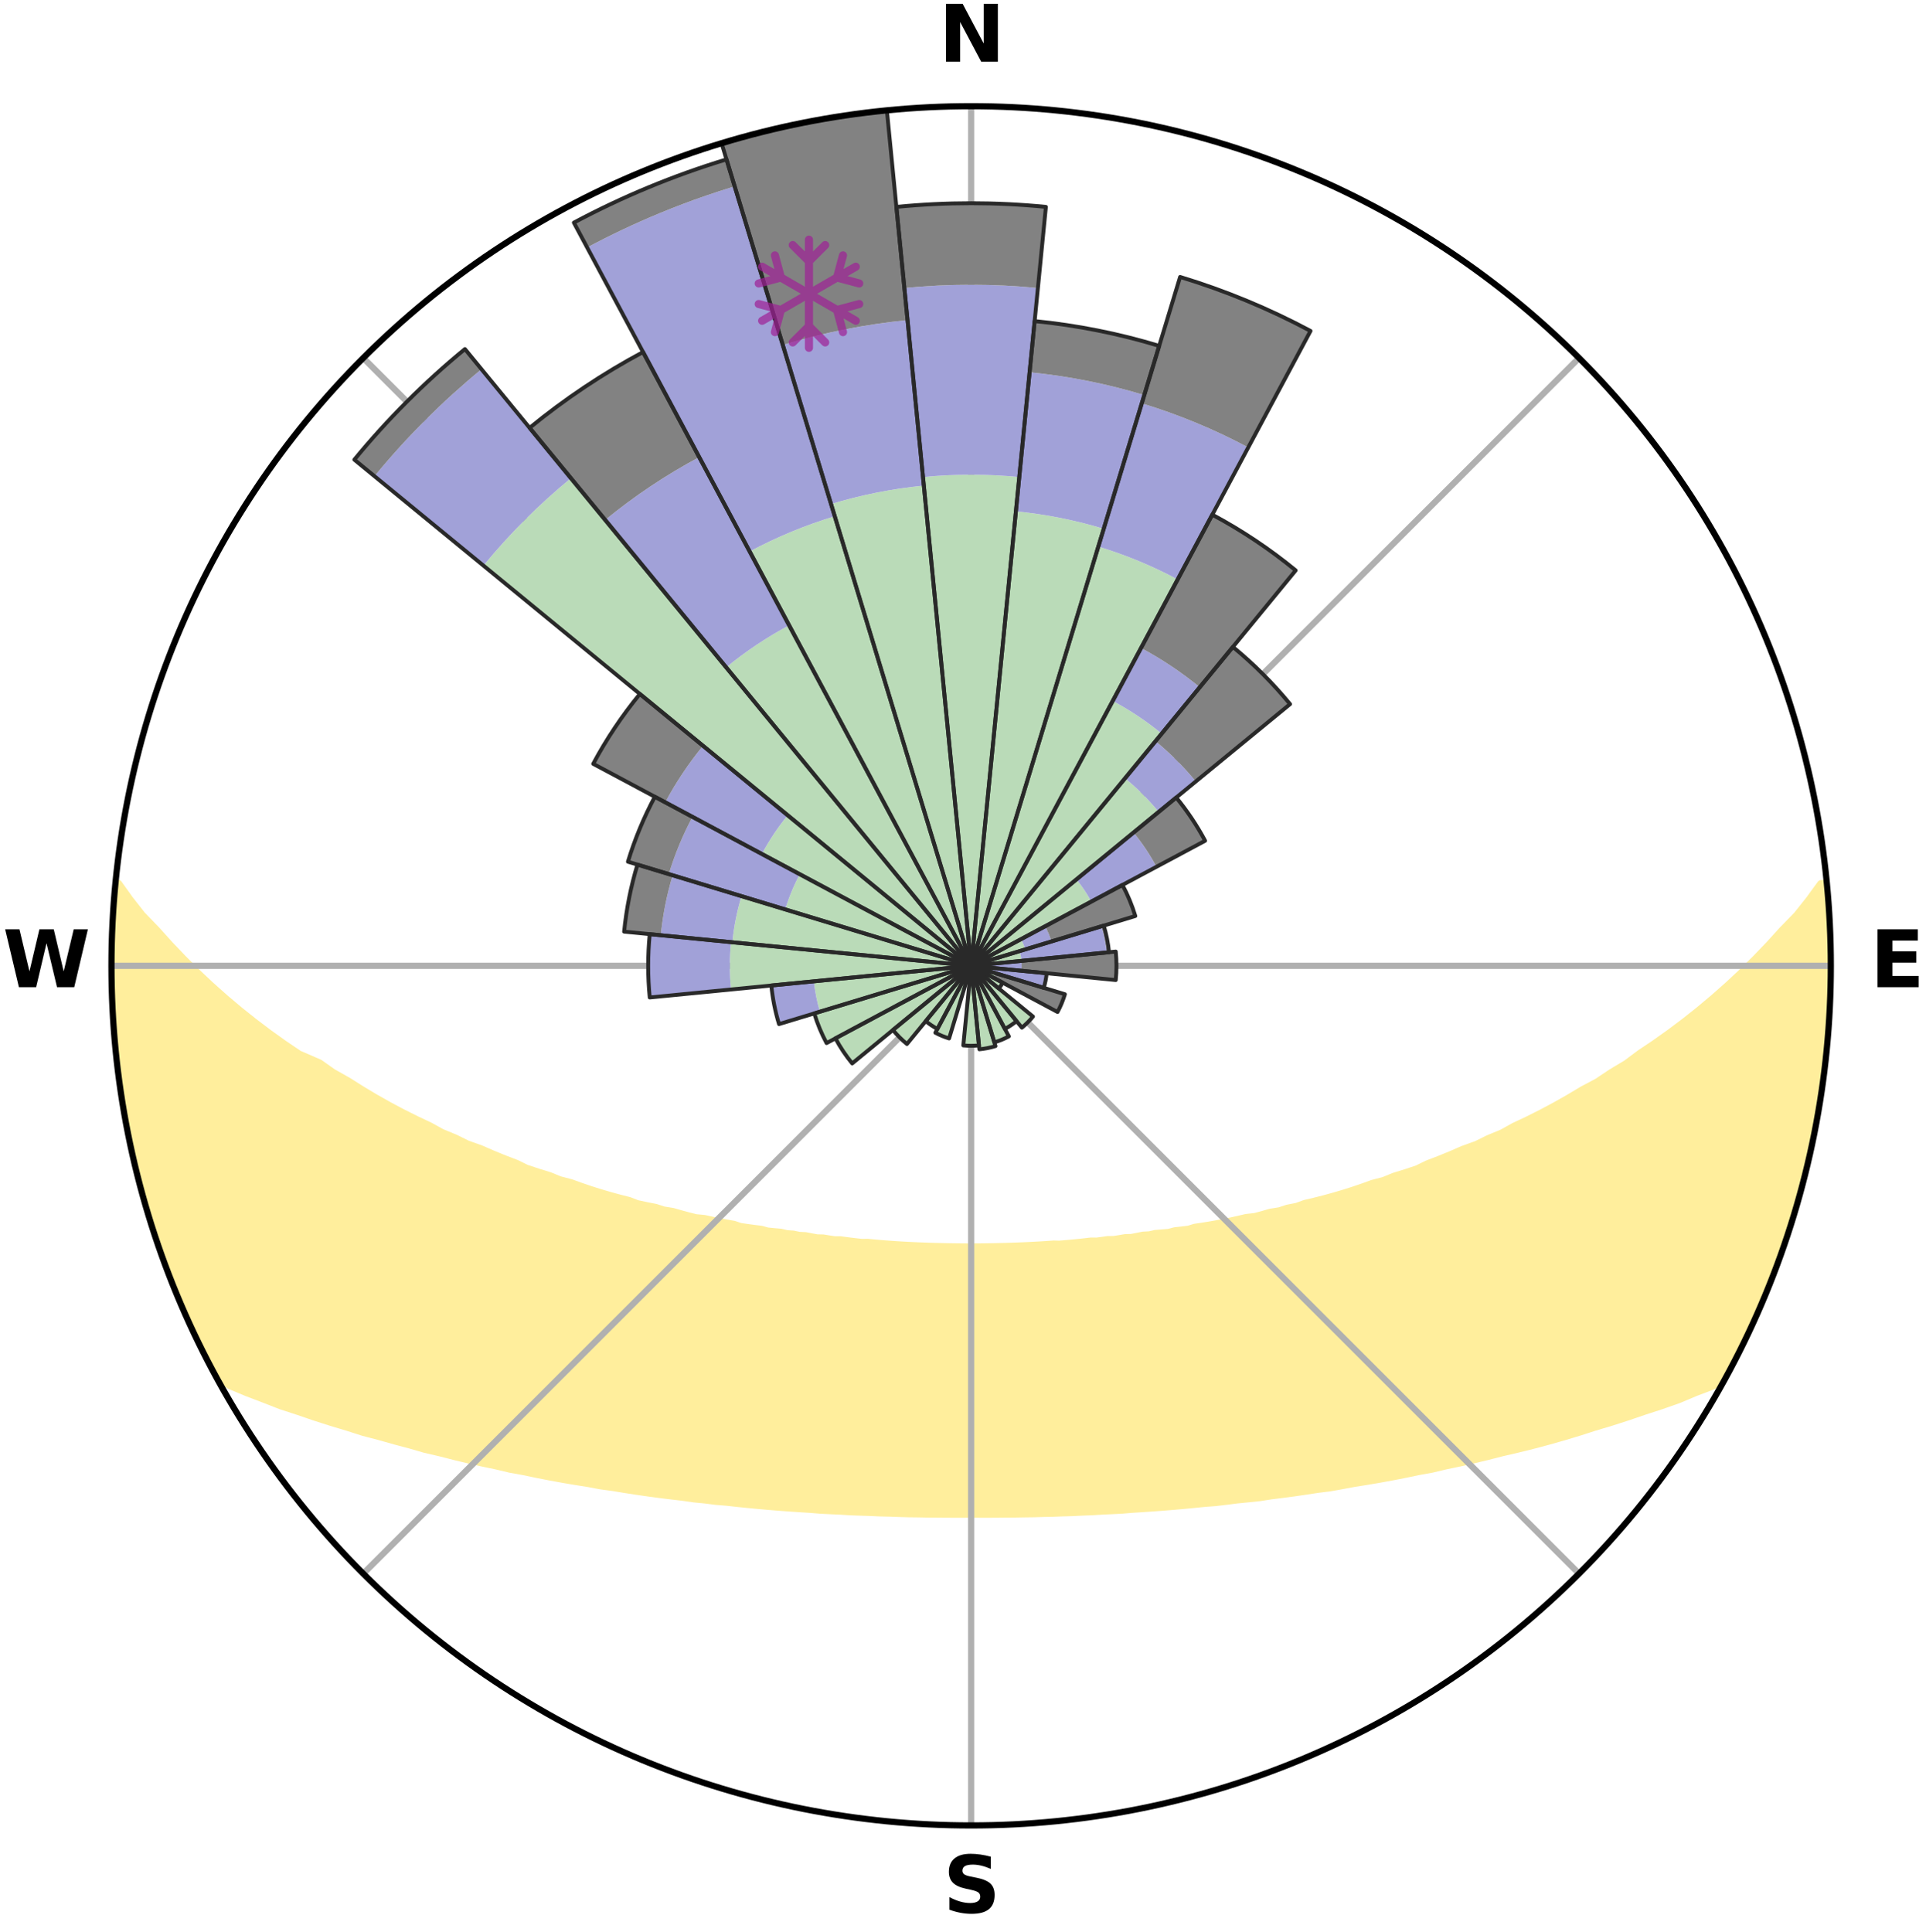 <?xml version="1.0" encoding="utf-8" standalone="no"?>
<!DOCTYPE svg PUBLIC "-//W3C//DTD SVG 1.1//EN"
  "http://www.w3.org/Graphics/SVG/1.1/DTD/svg11.dtd">
<svg xmlns:xlink="http://www.w3.org/1999/xlink" width="248.41pt" height="249.158pt" viewBox="0 0 248.41 249.158" xmlns="http://www.w3.org/2000/svg" version="1.1">
 <title>Ski Rose for Sunrise Park Resort</title>
 <defs>
  <style type="text/css">*{stroke-linejoin: round; stroke-linecap: butt}</style>
 </defs>
 <g id="figure_1">
  <g id="patch_1">
   <path d="M 0 249.158 
L 248.41 249.158 
L 248.41 0 
L 0 0 
z
" style="fill: #ffffff"/>
  </g>
  <g id="axes_1">
   <g id="patch_2">
    <path d="M 236.135 124.579 
C 236.135 110.018 233.267 95.599 227.695 82.147 
C 222.122 68.695 213.955 56.471 203.659 46.175 
C 193.363 35.879 181.139 27.711 167.687 22.139 
C 154.235 16.567 139.815 13.699 125.255 13.699 
C 110.694 13.699 96.275 16.567 82.823 22.139 
C 69.371 27.711 57.147 35.879 46.851 46.175 
C 36.555 56.471 28.387 68.695 22.815 82.147 
C 17.243 95.599 14.375 110.018 14.375 124.579 
C 14.375 139.14 17.243 153.559 22.815 167.011 
C 28.387 180.463 36.555 192.687 46.851 202.983 
C 57.147 213.279 69.371 221.447 82.823 227.019 
C 96.275 232.591 110.694 235.459 125.255 235.459 
C 139.815 235.459 154.235 232.591 167.687 227.019 
C 181.139 221.447 193.363 213.279 203.659 202.983 
C 213.955 192.687 222.122 180.463 227.695 167.011 
C 233.267 153.559 236.135 139.14 236.135 124.579 
M 125.255 124.579 
C 125.255 124.579 125.255 124.579 125.255 124.579 
C 125.255 124.579 125.255 124.579 125.255 124.579 
C 125.255 124.579 125.255 124.579 125.255 124.579 
C 125.255 124.579 125.255 124.579 125.255 124.579 
C 125.255 124.579 125.255 124.579 125.255 124.579 
C 125.255 124.579 125.255 124.579 125.255 124.579 
C 125.255 124.579 125.255 124.579 125.255 124.579 
C 125.255 124.579 125.255 124.579 125.255 124.579 
C 125.255 124.579 125.255 124.579 125.255 124.579 
C 125.255 124.579 125.255 124.579 125.255 124.579 
C 125.255 124.579 125.255 124.579 125.255 124.579 
C 125.255 124.579 125.255 124.579 125.255 124.579 
C 125.255 124.579 125.255 124.579 125.255 124.579 
C 125.255 124.579 125.255 124.579 125.255 124.579 
C 125.255 124.579 125.255 124.579 125.255 124.579 
C 125.255 124.579 125.255 124.579 125.255 124.579 
z
" style="fill: #ffffff"/>
   </g>
   <g id="PolyCollection_1">
    <defs>
     <path id="m7a65c8c264" d="M 235.623 -135.206 
L 234.863 -135.133 
L 233.375 -133.088 
L 231.794 -131.095 
L 229.897 -129.148 
L 228.198 -127.275 
L 226.458 -125.462 
L 224.682 -123.711 
L 222.874 -122.023 
L 221.036 -120.397 
L 219.171 -118.835 
L 217.283 -117.336 
L 215.373 -115.902 
L 213.445 -114.531 
L 211.5 -113.225 
L 209.79 -111.945 
L 207.817 -110.763 
L 206.081 -109.599 
L 204.09 -108.54 
L 202.337 -107.49 
L 200.577 -106.496 
L 198.813 -105.556 
L 197.046 -104.67 
L 195.277 -103.838 
L 193.742 -102.985 
L 191.975 -102.255 
L 190.439 -101.496 
L 188.68 -100.865 
L 187.15 -100.198 
L 185.623 -99.574 
L 184.103 -98.991 
L 182.8 -98.354 
L 181.29 -97.852 
L 179.791 -97.389 
L 178.502 -96.86 
L 177.022 -96.472 
L 175.748 -96.011 
L 174.482 -95.582 
L 173.223 -95.184 
L 171.974 -94.816 
L 170.735 -94.477 
L 169.506 -94.166 
L 168.29 -93.882 
L 167.251 -93.503 
L 166.057 -93.271 
L 165.033 -92.938 
L 163.864 -92.752 
L 162.858 -92.463 
L 161.86 -92.194 
L 160.731 -92.071 
L 159.754 -91.841 
L 158.786 -91.628 
L 157.828 -91.433 
L 156.879 -91.254 
L 155.942 -91.09 
L 155.015 -90.942 
L 154.099 -90.807 
L 153.297 -90.561 
L 152.4 -90.453 
L 151.515 -90.356 
L 150.732 -90.149 
L 149.866 -90.075 
L 149.013 -90.01 
L 148.25 -89.837 
L 147.418 -89.79 
L 146.667 -89.638 
L 145.921 -89.495 
L 145.118 -89.472 
L 144.384 -89.347 
L 143.656 -89.23 
L 142.882 -89.225 
L 142.167 -89.123 
L 141.456 -89.029 
L 140.71 -89.034 
L 140.012 -88.952 
L 139.319 -88.876 
L 138.63 -88.806 
L 137.946 -88.742 
L 137.266 -88.683 
L 136.59 -88.629 
L 135.898 -88.65 
L 135.232 -88.602 
L 134.57 -88.559 
L 133.912 -88.519 
L 133.257 -88.483 
L 132.605 -88.451 
L 131.956 -88.422 
L 131.31 -88.396 
L 130.666 -88.372 
L 130.024 -88.352 
L 129.384 -88.334 
L 128.746 -88.318 
L 128.11 -88.305 
L 127.474 -88.294 
L 126.839 -88.285 
L 126.205 -88.278 
L 125.572 -88.274 
L 124.938 -88.273 
L 124.304 -88.277 
L 123.67 -88.283 
L 123.035 -88.291 
L 122.4 -88.301 
L 121.763 -88.313 
L 121.125 -88.328 
L 120.485 -88.345 
L 119.843 -88.364 
L 119.198 -88.387 
L 118.552 -88.412 
L 117.902 -88.44 
L 117.25 -88.471 
L 116.595 -88.506 
L 115.936 -88.545 
L 115.274 -88.588 
L 114.608 -88.635 
L 113.938 -88.686 
L 113.264 -88.742 
L 112.586 -88.803 
L 111.904 -88.87 
L 111.183 -88.857 
L 110.489 -88.932 
L 109.791 -89.014 
L 109.088 -89.103 
L 108.379 -89.199 
L 107.617 -89.202 
L 106.896 -89.312 
L 106.17 -89.43 
L 105.379 -89.448 
L 104.64 -89.582 
L 103.897 -89.726 
L 103.076 -89.766 
L 102.32 -89.928 
L 101.479 -89.985 
L 100.71 -90.169 
L 99.849 -90.244 
L 98.974 -90.33 
L 98.187 -90.55 
L 97.293 -90.659 
L 96.388 -90.78 
L 95.471 -90.915 
L 94.659 -91.19 
L 93.725 -91.354 
L 92.78 -91.533 
L 91.826 -91.728 
L 90.861 -91.941 
L 89.75 -92.045 
L 88.763 -92.294 
L 87.768 -92.563 
L 86.766 -92.851 
L 85.601 -93.037 
L 84.58 -93.368 
L 83.39 -93.601 
L 82.186 -93.858 
L 81.142 -94.261 
L 79.917 -94.571 
L 78.682 -94.909 
L 77.436 -95.275 
L 76.181 -95.672 
L 74.918 -96.1 
L 73.647 -96.558 
L 72.171 -96.945 
L 70.886 -97.472 
L 69.389 -97.933 
L 67.884 -98.433 
L 66.583 -99.068 
L 65.066 -99.648 
L 63.543 -100.27 
L 62.016 -100.935 
L 60.261 -101.563 
L 58.728 -102.319 
L 56.964 -103.047 
L 55.431 -103.896 
L 53.666 -104.726 
L 51.901 -105.609 
L 50.14 -106.546 
L 48.383 -107.537 
L 46.632 -108.583 
L 44.891 -109.684 
L 42.911 -110.8 
L 41.191 -112.016 
L 38.541 -113.163 
L 36.598 -114.478 
L 34.671 -115.857 
L 32.763 -117.3 
L 30.877 -118.807 
L 29.015 -120.377 
L 27.18 -122.011 
L 25.375 -123.707 
L 23.602 -125.466 
L 21.867 -127.286 
L 20.174 -129.167 
L 18.286 -131.122 
L 16.718 -133.121 
L 15.252 -135.171 
L 15.026 -135.193 
L 15.026 -135.193 
L 14.743 -133.277 
L 14.663 -131.343 
L 14.499 -129.415 
L 14.486 -127.48 
L 14.386 -125.547 
L 14.49 -123.612 
L 14.45 -121.678 
L 14.567 -119.746 
L 14.585 -117.81 
L 14.766 -115.883 
L 15.023 -113.965 
L 15.124 -112.031 
L 15.398 -110.116 
L 15.74 -108.212 
L 15.921 -106.283 
L 16.317 -104.389 
L 16.74 -102.501 
L 17.018 -100.584 
L 17.474 -98.703 
L 17.978 -96.835 
L 18.51 -94.976 
L 19.081 -93.129 
L 19.665 -91.287 
L 20.284 -89.456 
L 20.922 -87.633 
L 21.592 -85.821 
L 22.091 -83.942 
L 22.82 -82.149 
L 23.581 -80.37 
L 24.382 -78.609 
L 25.22 -76.865 
L 26.029 -75.107 
L 26.918 -73.388 
L 27.814 -71.673 
L 29.63 -70.477 
L 31.841 -69.554 
L 34.075 -68.704 
L 36.227 -67.862 
L 38.464 -67.133 
L 40.604 -66.4 
L 42.734 -65.718 
L 44.851 -65.083 
L 46.872 -64.434 
L 48.958 -63.89 
L 50.948 -63.326 
L 52.923 -62.802 
L 54.809 -62.254 
L 56.75 -61.806 
L 58.605 -61.33 
L 60.443 -60.888 
L 62.265 -60.48 
L 64.068 -60.102 
L 65.795 -59.69 
L 67.564 -59.372 
L 69.259 -59.016 
L 70.938 -58.688 
L 72.601 -58.384 
L 74.247 -58.104 
L 75.876 -57.847 
L 77.444 -57.55 
L 79.04 -57.335 
L 80.579 -57.081 
L 82.103 -56.844 
L 83.614 -56.627 
L 85.11 -56.426 
L 86.592 -56.243 
L 88.059 -56.073 
L 89.485 -55.866 
L 90.926 -55.726 
L 92.328 -55.547 
L 93.742 -55.431 
L 95.122 -55.278 
L 96.491 -55.138 
L 97.85 -55.009 
L 99.2 -54.891 
L 100.539 -54.783 
L 101.869 -54.685 
L 103.189 -54.595 
L 104.501 -54.514 
L 105.794 -54.407 
L 107.09 -54.341 
L 108.378 -54.283 
L 109.652 -54.201 
L 110.927 -54.155 
L 112.195 -54.115 
L 113.454 -54.057 
L 114.711 -54.027 
L 115.961 -53.983 
L 117.207 -53.947 
L 118.452 -53.932 
L 119.693 -53.908 
L 120.932 -53.9 
L 122.168 -53.889 
L 123.404 -53.884 
L 124.638 -53.888 
L 125.872 -53.889 
L 127.106 -53.885 
L 128.341 -53.889 
L 129.578 -53.902 
L 130.817 -53.91 
L 132.057 -53.933 
L 133.302 -53.949 
L 134.549 -53.986 
L 135.801 -54.011 
L 137.056 -54.06 
L 138.318 -54.094 
L 139.582 -54.16 
L 140.856 -54.206 
L 142.131 -54.286 
L 143.419 -54.345 
L 144.714 -54.411 
L 146.007 -54.52 
L 147.319 -54.602 
L 148.639 -54.692 
L 149.968 -54.79 
L 151.307 -54.898 
L 152.656 -55.017 
L 154.015 -55.146 
L 155.384 -55.286 
L 156.786 -55.389 
L 158.178 -55.554 
L 159.58 -55.733 
L 161.02 -55.874 
L 162.475 -56.027 
L 163.913 -56.251 
L 165.394 -56.436 
L 166.891 -56.635 
L 168.401 -56.854 
L 169.926 -57.089 
L 171.505 -57.284 
L 173.059 -57.56 
L 174.627 -57.856 
L 176.256 -58.113 
L 177.902 -58.393 
L 179.564 -58.697 
L 181.243 -59.025 
L 182.937 -59.381 
L 184.705 -59.7 
L 186.432 -60.112 
L 188.236 -60.489 
L 190.056 -60.899 
L 191.895 -61.34 
L 193.749 -61.816 
L 195.69 -62.264 
L 197.649 -62.749 
L 199.625 -63.273 
L 201.618 -63.837 
L 203.625 -64.443 
L 205.646 -65.093 
L 207.763 -65.727 
L 209.892 -66.41 
L 212.033 -67.142 
L 214.27 -67.87 
L 216.511 -68.657 
L 218.655 -69.562 
L 220.956 -70.434 
L 222.682 -71.681 
L 223.602 -73.383 
L 224.434 -75.13 
L 225.319 -76.851 
L 226.112 -78.616 
L 226.882 -80.39 
L 227.63 -82.174 
L 228.401 -83.949 
L 229.093 -85.755 
L 229.749 -87.576 
L 230.271 -89.441 
L 230.91 -91.266 
L 231.505 -93.106 
L 232.04 -94.965 
L 232.532 -96.835 
L 232.957 -98.722 
L 233.346 -100.616 
L 233.904 -102.474 
L 234.201 -104.387 
L 234.575 -106.285 
L 234.826 -108.204 
L 235.145 -110.112 
L 235.319 -112.039 
L 235.615 -113.953 
L 235.645 -115.891 
L 235.861 -117.814 
L 235.961 -119.746 
L 236.018 -121.679 
L 236.117 -123.612 
L 236.035 -125.546 
L 236.065 -127.481 
L 235.978 -129.413 
L 235.796 -131.34 
L 235.725 -133.273 
L 235.623 -135.206 
z
" style="stroke: #ffee9c"/>
    </defs>
    <g clip-path="url(#pb9ff9b856b)">
     <use xlink:href="#m7a65c8c264" x="0" y="249.158" style="fill: #ffee9c; stroke: #ffee9c"/>
    </g>
   </g>
   <g id="matplotlib.axis_1">
    <g id="xtick_1">
     <g id="line2d_1">
      <path d="M 125.255 124.579 
L 125.255 13.699 
" clip-path="url(#pb9ff9b856b)" style="fill: none; stroke: #b0b0b0; stroke-width: 0.8; stroke-linecap: square"/>
     </g>
     <g id="text_1">
      <!-- N -->
      <g transform="translate(121.07 7.958) scale(0.1 -0.1)">
       <defs>
        <path id="DejaVuSans-Bold-4e" d="M 588 4666 
L 1931 4666 
L 3628 1466 
L 3628 4666 
L 4769 4666 
L 4769 0 
L 3425 0 
L 1728 3200 
L 1728 0 
L 588 0 
L 588 4666 
z
" transform="scale(0.016)"/>
       </defs>
       <use xlink:href="#DejaVuSans-Bold-4e"/>
      </g>
     </g>
    </g>
    <g id="xtick_2">
     <g id="line2d_2">
      <path d="M 125.255 124.579 
L 203.659 46.175 
" clip-path="url(#pb9ff9b856b)" style="fill: none; stroke: #b0b0b0; stroke-width: 0.8; stroke-linecap: square"/>
     </g>
    </g>
    <g id="xtick_3">
     <g id="line2d_3">
      <path d="M 125.255 124.579 
L 236.135 124.579 
" clip-path="url(#pb9ff9b856b)" style="fill: none; stroke: #b0b0b0; stroke-width: 0.8; stroke-linecap: square"/>
     </g>
     <g id="text_2">
      <!-- E -->
      <g transform="translate(241.219 127.338) scale(0.1 -0.1)">
       <defs>
        <path id="DejaVuSans-Bold-45" d="M 588 4666 
L 3834 4666 
L 3834 3756 
L 1791 3756 
L 1791 2888 
L 3713 2888 
L 3713 1978 
L 1791 1978 
L 1791 909 
L 3903 909 
L 3903 0 
L 588 0 
L 588 4666 
z
" transform="scale(0.016)"/>
       </defs>
       <use xlink:href="#DejaVuSans-Bold-45"/>
      </g>
     </g>
    </g>
    <g id="xtick_4">
     <g id="line2d_4">
      <path d="M 125.255 124.579 
L 203.659 202.983 
" clip-path="url(#pb9ff9b856b)" style="fill: none; stroke: #b0b0b0; stroke-width: 0.8; stroke-linecap: square"/>
     </g>
    </g>
    <g id="xtick_5">
     <g id="line2d_5">
      <path d="M 125.255 124.579 
L 125.255 235.459 
" clip-path="url(#pb9ff9b856b)" style="fill: none; stroke: #b0b0b0; stroke-width: 0.8; stroke-linecap: square"/>
     </g>
     <g id="text_3">
      <!-- S -->
      <g transform="translate(121.654 246.718) scale(0.1 -0.1)">
       <defs>
        <path id="DejaVuSans-Bold-53" d="M 3834 4519 
L 3834 3531 
Q 3450 3703 3084 3790 
Q 2719 3878 2394 3878 
Q 1963 3878 1756 3759 
Q 1550 3641 1550 3391 
Q 1550 3203 1689 3098 
Q 1828 2994 2194 2919 
L 2706 2816 
Q 3484 2659 3812 2340 
Q 4141 2022 4141 1434 
Q 4141 663 3683 286 
Q 3225 -91 2284 -91 
Q 1841 -91 1394 -6 
Q 947 78 500 244 
L 500 1259 
Q 947 1022 1364 901 
Q 1781 781 2169 781 
Q 2563 781 2772 912 
Q 2981 1044 2981 1288 
Q 2981 1506 2839 1625 
Q 2697 1744 2272 1838 
L 1806 1941 
Q 1106 2091 782 2419 
Q 459 2747 459 3303 
Q 459 4000 909 4375 
Q 1359 4750 2203 4750 
Q 2588 4750 2994 4692 
Q 3400 4634 3834 4519 
z
" transform="scale(0.016)"/>
       </defs>
       <use xlink:href="#DejaVuSans-Bold-53"/>
      </g>
     </g>
    </g>
    <g id="xtick_6">
     <g id="line2d_6">
      <path d="M 125.255 124.579 
L 46.851 202.983 
" clip-path="url(#pb9ff9b856b)" style="fill: none; stroke: #b0b0b0; stroke-width: 0.8; stroke-linecap: square"/>
     </g>
    </g>
    <g id="xtick_7">
     <g id="line2d_7">
      <path d="M 125.255 124.579 
L 14.375 124.579 
" clip-path="url(#pb9ff9b856b)" style="fill: none; stroke: #b0b0b0; stroke-width: 0.8; stroke-linecap: square"/>
     </g>
     <g id="text_4">
      <!-- W -->
      <g transform="translate(0.36 127.338) scale(0.1 -0.1)">
       <defs>
        <path id="DejaVuSans-Bold-57" d="M 191 4666 
L 1344 4666 
L 2150 1275 
L 2950 4666 
L 4109 4666 
L 4909 1275 
L 5716 4666 
L 6859 4666 
L 5759 0 
L 4372 0 
L 3525 3547 
L 2688 0 
L 1300 0 
L 191 4666 
z
" transform="scale(0.016)"/>
       </defs>
       <use xlink:href="#DejaVuSans-Bold-57"/>
      </g>
     </g>
    </g>
    <g id="xtick_8">
     <g id="line2d_8">
      <path d="M 125.255 124.579 
L 46.851 46.175 
" clip-path="url(#pb9ff9b856b)" style="fill: none; stroke: #b0b0b0; stroke-width: 0.8; stroke-linecap: square"/>
     </g>
    </g>
   </g>
   <g id="matplotlib.axis_2"/>
   <g id="patch_3">
    <path d="M 125.255 124.579 
C 125.255 124.579 125.255 124.579 125.255 124.579 
C 125.255 124.579 125.255 124.579 125.255 124.579 
L 125.255 124.579 
C 125.255 124.579 125.255 124.579 125.255 124.579 
C 125.255 124.579 125.255 124.579 125.255 124.579 
z
" clip-path="url(#pb9ff9b856b)" style="fill: #d9d9d9"/>
   </g>
   <g id="patch_4">
    <path d="M 125.255 124.579 
C 125.255 124.579 125.255 124.579 125.255 124.579 
C 125.255 124.579 125.255 124.579 125.255 124.579 
L 125.255 124.579 
C 125.255 124.579 125.255 124.579 125.255 124.579 
C 125.255 124.579 125.255 124.579 125.255 124.579 
z
" clip-path="url(#pb9ff9b856b)" style="fill: #d9d9d9"/>
   </g>
   <g id="patch_5">
    <path d="M 125.255 124.579 
C 125.255 124.579 125.255 124.579 125.255 124.579 
C 125.255 124.579 125.255 124.579 125.255 124.579 
L 125.255 124.579 
C 125.255 124.579 125.255 124.579 125.255 124.579 
C 125.255 124.579 125.255 124.579 125.255 124.579 
z
" clip-path="url(#pb9ff9b856b)" style="fill: #d9d9d9"/>
   </g>
   <g id="patch_6">
    <path d="M 125.255 124.579 
C 125.255 124.579 125.255 124.579 125.255 124.579 
C 125.255 124.579 125.255 124.579 125.255 124.579 
L 125.255 124.579 
C 125.255 124.579 125.255 124.579 125.255 124.579 
C 125.255 124.579 125.255 124.579 125.255 124.579 
z
" clip-path="url(#pb9ff9b856b)" style="fill: #d9d9d9"/>
   </g>
   <g id="patch_7">
    <path d="M 125.255 124.579 
C 125.255 124.579 125.255 124.579 125.255 124.579 
C 125.255 124.579 125.255 124.579 125.255 124.579 
L 125.255 124.579 
C 125.255 124.579 125.255 124.579 125.255 124.579 
C 125.255 124.579 125.255 124.579 125.255 124.579 
z
" clip-path="url(#pb9ff9b856b)" style="fill: #d9d9d9"/>
   </g>
   <g id="patch_8">
    <path d="M 125.255 124.579 
C 125.255 124.579 125.255 124.579 125.255 124.579 
C 125.255 124.579 125.255 124.579 125.255 124.579 
L 125.255 124.579 
C 125.255 124.579 125.255 124.579 125.255 124.579 
C 125.255 124.579 125.255 124.579 125.255 124.579 
z
" clip-path="url(#pb9ff9b856b)" style="fill: #d9d9d9"/>
   </g>
   <g id="patch_9">
    <path d="M 125.255 124.579 
C 125.255 124.579 125.255 124.579 125.255 124.579 
C 125.255 124.579 125.255 124.579 125.255 124.579 
L 125.255 124.579 
C 125.255 124.579 125.255 124.579 125.255 124.579 
C 125.255 124.579 125.255 124.579 125.255 124.579 
z
" clip-path="url(#pb9ff9b856b)" style="fill: #d9d9d9"/>
   </g>
   <g id="patch_10">
    <path d="M 125.255 124.579 
C 125.255 124.579 125.255 124.579 125.255 124.579 
C 125.255 124.579 125.255 124.579 125.255 124.579 
L 125.255 124.579 
C 125.255 124.579 125.255 124.579 125.255 124.579 
C 125.255 124.579 125.255 124.579 125.255 124.579 
z
" clip-path="url(#pb9ff9b856b)" style="fill: #d9d9d9"/>
   </g>
   <g id="patch_11">
    <path d="M 125.255 124.579 
C 125.255 124.579 125.255 124.579 125.255 124.579 
C 125.255 124.579 125.255 124.579 125.255 124.579 
L 125.255 124.579 
C 125.255 124.579 125.255 124.579 125.255 124.579 
C 125.255 124.579 125.255 124.579 125.255 124.579 
z
" clip-path="url(#pb9ff9b856b)" style="fill: #d9d9d9"/>
   </g>
   <g id="patch_12">
    <path d="M 125.255 124.579 
C 125.255 124.579 125.255 124.579 125.255 124.579 
C 125.255 124.579 125.255 124.579 125.255 124.579 
L 125.255 124.579 
C 125.255 124.579 125.255 124.579 125.255 124.579 
C 125.255 124.579 125.255 124.579 125.255 124.579 
z
" clip-path="url(#pb9ff9b856b)" style="fill: #d9d9d9"/>
   </g>
   <g id="patch_13">
    <path d="M 125.255 124.579 
C 125.255 124.579 125.255 124.579 125.255 124.579 
C 125.255 124.579 125.255 124.579 125.255 124.579 
L 125.255 124.579 
C 125.255 124.579 125.255 124.579 125.255 124.579 
C 125.255 124.579 125.255 124.579 125.255 124.579 
z
" clip-path="url(#pb9ff9b856b)" style="fill: #d9d9d9"/>
   </g>
   <g id="patch_14">
    <path d="M 125.255 124.579 
C 125.255 124.579 125.255 124.579 125.255 124.579 
C 125.255 124.579 125.255 124.579 125.255 124.579 
L 125.255 124.579 
C 125.255 124.579 125.255 124.579 125.255 124.579 
C 125.255 124.579 125.255 124.579 125.255 124.579 
z
" clip-path="url(#pb9ff9b856b)" style="fill: #d9d9d9"/>
   </g>
   <g id="patch_15">
    <path d="M 125.255 124.579 
C 125.255 124.579 125.255 124.579 125.255 124.579 
C 125.255 124.579 125.255 124.579 125.255 124.579 
L 125.255 124.579 
C 125.255 124.579 125.255 124.579 125.255 124.579 
C 125.255 124.579 125.255 124.579 125.255 124.579 
z
" clip-path="url(#pb9ff9b856b)" style="fill: #d9d9d9"/>
   </g>
   <g id="patch_16">
    <path d="M 125.255 124.579 
C 125.255 124.579 125.255 124.579 125.255 124.579 
C 125.255 124.579 125.255 124.579 125.255 124.579 
L 125.255 124.579 
C 125.255 124.579 125.255 124.579 125.255 124.579 
C 125.255 124.579 125.255 124.579 125.255 124.579 
z
" clip-path="url(#pb9ff9b856b)" style="fill: #d9d9d9"/>
   </g>
   <g id="patch_17">
    <path d="M 125.255 124.579 
C 125.255 124.579 125.255 124.579 125.255 124.579 
C 125.255 124.579 125.255 124.579 125.255 124.579 
L 125.255 124.579 
C 125.255 124.579 125.255 124.579 125.255 124.579 
C 125.255 124.579 125.255 124.579 125.255 124.579 
z
" clip-path="url(#pb9ff9b856b)" style="fill: #d9d9d9"/>
   </g>
   <g id="patch_18">
    <path d="M 125.255 124.579 
C 125.255 124.579 125.255 124.579 125.255 124.579 
C 125.255 124.579 125.255 124.579 125.255 124.579 
L 125.255 124.579 
C 125.255 124.579 125.255 124.579 125.255 124.579 
C 125.255 124.579 125.255 124.579 125.255 124.579 
z
" clip-path="url(#pb9ff9b856b)" style="fill: #d9d9d9"/>
   </g>
   <g id="patch_19">
    <path d="M 125.255 124.579 
C 125.255 124.579 125.255 124.579 125.255 124.579 
C 125.255 124.579 125.255 124.579 125.255 124.579 
L 125.255 124.579 
C 125.255 124.579 125.255 124.579 125.255 124.579 
C 125.255 124.579 125.255 124.579 125.255 124.579 
z
" clip-path="url(#pb9ff9b856b)" style="fill: #d9d9d9"/>
   </g>
   <g id="patch_20">
    <path d="M 125.255 124.579 
C 125.255 124.579 125.255 124.579 125.255 124.579 
C 125.255 124.579 125.255 124.579 125.255 124.579 
L 125.255 124.579 
C 125.255 124.579 125.255 124.579 125.255 124.579 
C 125.255 124.579 125.255 124.579 125.255 124.579 
z
" clip-path="url(#pb9ff9b856b)" style="fill: #d9d9d9"/>
   </g>
   <g id="patch_21">
    <path d="M 125.255 124.579 
C 125.255 124.579 125.255 124.579 125.255 124.579 
C 125.255 124.579 125.255 124.579 125.255 124.579 
L 125.255 124.579 
C 125.255 124.579 125.255 124.579 125.255 124.579 
C 125.255 124.579 125.255 124.579 125.255 124.579 
z
" clip-path="url(#pb9ff9b856b)" style="fill: #d9d9d9"/>
   </g>
   <g id="patch_22">
    <path d="M 125.255 124.579 
C 125.255 124.579 125.255 124.579 125.255 124.579 
C 125.255 124.579 125.255 124.579 125.255 124.579 
L 125.255 124.579 
C 125.255 124.579 125.255 124.579 125.255 124.579 
C 125.255 124.579 125.255 124.579 125.255 124.579 
z
" clip-path="url(#pb9ff9b856b)" style="fill: #d9d9d9"/>
   </g>
   <g id="patch_23">
    <path d="M 125.255 124.579 
C 125.255 124.579 125.255 124.579 125.255 124.579 
C 125.255 124.579 125.255 124.579 125.255 124.579 
L 125.255 124.579 
C 125.255 124.579 125.255 124.579 125.255 124.579 
C 125.255 124.579 125.255 124.579 125.255 124.579 
z
" clip-path="url(#pb9ff9b856b)" style="fill: #d9d9d9"/>
   </g>
   <g id="patch_24">
    <path d="M 125.255 124.579 
C 125.255 124.579 125.255 124.579 125.255 124.579 
C 125.255 124.579 125.255 124.579 125.255 124.579 
L 125.255 124.579 
C 125.255 124.579 125.255 124.579 125.255 124.579 
C 125.255 124.579 125.255 124.579 125.255 124.579 
z
" clip-path="url(#pb9ff9b856b)" style="fill: #d9d9d9"/>
   </g>
   <g id="patch_25">
    <path d="M 125.255 124.579 
C 125.255 124.579 125.255 124.579 125.255 124.579 
C 125.255 124.579 125.255 124.579 125.255 124.579 
L 125.255 124.579 
C 125.255 124.579 125.255 124.579 125.255 124.579 
C 125.255 124.579 125.255 124.579 125.255 124.579 
z
" clip-path="url(#pb9ff9b856b)" style="fill: #d9d9d9"/>
   </g>
   <g id="patch_26">
    <path d="M 125.255 124.579 
C 125.255 124.579 125.255 124.579 125.255 124.579 
C 125.255 124.579 125.255 124.579 125.255 124.579 
L 125.255 124.579 
C 125.255 124.579 125.255 124.579 125.255 124.579 
C 125.255 124.579 125.255 124.579 125.255 124.579 
z
" clip-path="url(#pb9ff9b856b)" style="fill: #d9d9d9"/>
   </g>
   <g id="patch_27">
    <path d="M 125.255 124.579 
C 125.255 124.579 125.255 124.579 125.255 124.579 
C 125.255 124.579 125.255 124.579 125.255 124.579 
L 125.255 124.579 
C 125.255 124.579 125.255 124.579 125.255 124.579 
C 125.255 124.579 125.255 124.579 125.255 124.579 
z
" clip-path="url(#pb9ff9b856b)" style="fill: #d9d9d9"/>
   </g>
   <g id="patch_28">
    <path d="M 125.255 124.579 
C 125.255 124.579 125.255 124.579 125.255 124.579 
C 125.255 124.579 125.255 124.579 125.255 124.579 
L 125.255 124.579 
C 125.255 124.579 125.255 124.579 125.255 124.579 
C 125.255 124.579 125.255 124.579 125.255 124.579 
z
" clip-path="url(#pb9ff9b856b)" style="fill: #d9d9d9"/>
   </g>
   <g id="patch_29">
    <path d="M 125.255 124.579 
C 125.255 124.579 125.255 124.579 125.255 124.579 
C 125.255 124.579 125.255 124.579 125.255 124.579 
L 125.255 124.579 
C 125.255 124.579 125.255 124.579 125.255 124.579 
C 125.255 124.579 125.255 124.579 125.255 124.579 
z
" clip-path="url(#pb9ff9b856b)" style="fill: #d9d9d9"/>
   </g>
   <g id="patch_30">
    <path d="M 125.255 124.579 
C 125.255 124.579 125.255 124.579 125.255 124.579 
C 125.255 124.579 125.255 124.579 125.255 124.579 
L 125.255 124.579 
C 125.255 124.579 125.255 124.579 125.255 124.579 
C 125.255 124.579 125.255 124.579 125.255 124.579 
z
" clip-path="url(#pb9ff9b856b)" style="fill: #d9d9d9"/>
   </g>
   <g id="patch_31">
    <path d="M 125.255 124.579 
C 125.255 124.579 125.255 124.579 125.255 124.579 
C 125.255 124.579 125.255 124.579 125.255 124.579 
L 125.255 124.579 
C 125.255 124.579 125.255 124.579 125.255 124.579 
C 125.255 124.579 125.255 124.579 125.255 124.579 
z
" clip-path="url(#pb9ff9b856b)" style="fill: #d9d9d9"/>
   </g>
   <g id="patch_32">
    <path d="M 125.255 124.579 
C 125.255 124.579 125.255 124.579 125.255 124.579 
C 125.255 124.579 125.255 124.579 125.255 124.579 
L 125.255 124.579 
C 125.255 124.579 125.255 124.579 125.255 124.579 
C 125.255 124.579 125.255 124.579 125.255 124.579 
z
" clip-path="url(#pb9ff9b856b)" style="fill: #d9d9d9"/>
   </g>
   <g id="patch_33">
    <path d="M 125.255 124.579 
C 125.255 124.579 125.255 124.579 125.255 124.579 
C 125.255 124.579 125.255 124.579 125.255 124.579 
L 125.255 124.579 
C 125.255 124.579 125.255 124.579 125.255 124.579 
C 125.255 124.579 125.255 124.579 125.255 124.579 
z
" clip-path="url(#pb9ff9b856b)" style="fill: #d9d9d9"/>
   </g>
   <g id="patch_34">
    <path d="M 125.255 124.579 
C 125.255 124.579 125.255 124.579 125.255 124.579 
C 125.255 124.579 125.255 124.579 125.255 124.579 
L 125.255 124.579 
C 125.255 124.579 125.255 124.579 125.255 124.579 
C 125.255 124.579 125.255 124.579 125.255 124.579 
z
" clip-path="url(#pb9ff9b856b)" style="fill: #d9d9d9"/>
   </g>
   <g id="patch_35">
    <path d="M 125.255 124.579 
C 125.255 124.579 125.255 124.579 125.255 124.579 
C 125.255 124.579 125.255 124.579 125.255 124.579 
L 131.464 61.536 
C 129.401 61.333 127.328 61.231 125.255 61.231 
C 123.181 61.231 121.109 61.333 119.046 61.536 
z
" clip-path="url(#pb9ff9b856b)" style="fill: #badbb8"/>
   </g>
   <g id="patch_36">
    <path d="M 125.255 124.579 
C 125.255 124.579 125.255 124.579 125.255 124.579 
C 125.255 124.579 125.255 124.579 125.255 124.579 
L 142.355 68.208 
C 140.51 67.648 138.638 67.18 136.747 66.803 
C 134.856 66.427 132.948 66.144 131.029 65.955 
z
" clip-path="url(#pb9ff9b856b)" style="fill: #badbb8"/>
   </g>
   <g id="patch_37">
    <path d="M 125.255 124.579 
C 125.255 124.579 125.255 124.579 125.255 124.579 
C 125.255 124.579 125.255 124.579 125.255 124.579 
L 151.893 74.742 
C 150.262 73.87 148.589 73.079 146.88 72.371 
C 145.171 71.663 143.429 71.04 141.659 70.503 
z
" clip-path="url(#pb9ff9b856b)" style="fill: #badbb8"/>
   </g>
   <g id="patch_38">
    <path d="M 125.255 124.579 
C 125.255 124.579 125.255 124.579 125.255 124.579 
C 125.255 124.579 125.255 124.579 125.255 124.579 
L 149.832 94.632 
C 148.852 93.827 147.833 93.072 146.778 92.367 
C 145.724 91.663 144.636 91.01 143.517 90.412 
z
" clip-path="url(#pb9ff9b856b)" style="fill: #badbb8"/>
   </g>
   <g id="patch_39">
    <path d="M 125.255 124.579 
C 125.255 124.579 125.255 124.579 125.255 124.579 
C 125.255 124.579 125.255 124.579 125.255 124.579 
L 149.445 104.727 
C 148.795 103.935 148.107 103.175 147.383 102.451 
C 146.659 101.727 145.899 101.039 145.107 100.389 
z
" clip-path="url(#pb9ff9b856b)" style="fill: #badbb8"/>
   </g>
   <g id="patch_40">
    <path d="M 125.255 124.579 
C 125.255 124.579 125.255 124.579 125.255 124.579 
C 125.255 124.579 125.255 124.579 125.255 124.579 
L 140.75 116.297 
C 140.479 115.79 140.183 115.296 139.863 114.818 
C 139.544 114.34 139.201 113.878 138.836 113.433 
z
" clip-path="url(#pb9ff9b856b)" style="fill: #badbb8"/>
   </g>
   <g id="patch_41">
    <path d="M 125.255 124.579 
C 125.255 124.579 125.255 124.579 125.255 124.579 
C 125.255 124.579 125.255 124.579 125.255 124.579 
L 132.236 122.461 
C 132.167 122.233 132.086 122.008 131.995 121.787 
C 131.904 121.567 131.801 121.351 131.689 121.14 
z
" clip-path="url(#pb9ff9b856b)" style="fill: #badbb8"/>
   </g>
   <g id="patch_42">
    <path d="M 125.255 124.579 
C 125.255 124.579 125.255 124.579 125.255 124.579 
C 125.255 124.579 125.255 124.579 125.255 124.579 
L 131.749 123.939 
C 131.728 123.727 131.696 123.516 131.655 123.306 
C 131.613 123.097 131.561 122.889 131.499 122.685 
z
" clip-path="url(#pb9ff9b856b)" style="fill: #badbb8"/>
   </g>
   <g id="patch_43">
    <path d="M 125.255 124.579 
C 125.255 124.579 125.255 124.579 125.255 124.579 
C 125.255 124.579 125.255 124.579 125.255 124.579 
L 125.255 124.579 
C 125.255 124.579 125.255 124.579 125.255 124.579 
C 125.255 124.579 125.255 124.579 125.255 124.579 
z
" clip-path="url(#pb9ff9b856b)" style="fill: #badbb8"/>
   </g>
   <g id="patch_44">
    <path d="M 125.255 124.579 
C 125.255 124.579 125.255 124.579 125.255 124.579 
C 125.255 124.579 125.255 124.579 125.255 124.579 
L 125.255 124.579 
C 125.255 124.579 125.255 124.579 125.255 124.579 
C 125.255 124.579 125.255 124.579 125.255 124.579 
z
" clip-path="url(#pb9ff9b856b)" style="fill: #badbb8"/>
   </g>
   <g id="patch_45">
    <path d="M 125.255 124.579 
C 125.255 124.579 125.255 124.579 125.255 124.579 
C 125.255 124.579 125.255 124.579 125.255 124.579 
L 128.132 126.117 
C 128.183 126.023 128.228 125.926 128.269 125.828 
C 128.31 125.729 128.346 125.628 128.377 125.526 
z
" clip-path="url(#pb9ff9b856b)" style="fill: #badbb8"/>
   </g>
   <g id="patch_46">
    <path d="M 125.255 124.579 
C 125.255 124.579 125.255 124.579 125.255 124.579 
C 125.255 124.579 125.255 124.579 125.255 124.579 
L 128.822 127.506 
C 128.917 127.389 129.007 127.268 129.091 127.142 
C 129.175 127.017 129.253 126.887 129.324 126.754 
z
" clip-path="url(#pb9ff9b856b)" style="fill: #badbb8"/>
   </g>
   <g id="patch_47">
    <path d="M 125.255 124.579 
C 125.255 124.579 125.255 124.579 125.255 124.579 
C 125.255 124.579 125.255 124.579 125.255 124.579 
L 131.8 132.554 
C 132.061 132.34 132.311 132.113 132.55 131.874 
C 132.789 131.636 133.016 131.385 133.23 131.124 
z
" clip-path="url(#pb9ff9b856b)" style="fill: #badbb8"/>
   </g>
   <g id="patch_48">
    <path d="M 125.255 124.579 
C 125.255 124.579 125.255 124.579 125.255 124.579 
C 125.255 124.579 125.255 124.579 125.255 124.579 
L 129.605 132.717 
C 129.871 132.575 130.131 132.42 130.382 132.252 
C 130.633 132.084 130.876 131.904 131.109 131.712 
z
" clip-path="url(#pb9ff9b856b)" style="fill: #badbb8"/>
   </g>
   <g id="patch_49">
    <path d="M 125.255 124.579 
C 125.255 124.579 125.255 124.579 125.255 124.579 
C 125.255 124.579 125.255 124.579 125.255 124.579 
L 128.25 134.452 
C 128.573 134.354 128.891 134.24 129.203 134.111 
C 129.515 133.982 129.821 133.837 130.118 133.678 
z
" clip-path="url(#pb9ff9b856b)" style="fill: #badbb8"/>
   </g>
   <g id="patch_50">
    <path d="M 125.255 124.579 
C 125.255 124.579 125.255 124.579 125.255 124.579 
C 125.255 124.579 125.255 124.579 125.255 124.579 
L 126.315 135.348 
C 126.668 135.313 127.018 135.261 127.366 135.192 
C 127.713 135.123 128.057 135.037 128.396 134.934 
z
" clip-path="url(#pb9ff9b856b)" style="fill: #badbb8"/>
   </g>
   <g id="patch_51">
    <path d="M 125.255 124.579 
C 125.255 124.579 125.255 124.579 125.255 124.579 
C 125.255 124.579 125.255 124.579 125.255 124.579 
L 124.244 134.847 
C 124.58 134.88 124.917 134.896 125.255 134.896 
C 125.593 134.896 125.93 134.88 126.266 134.847 
z
" clip-path="url(#pb9ff9b856b)" style="fill: #badbb8"/>
   </g>
   <g id="patch_52">
    <path d="M 125.255 124.579 
C 125.255 124.579 125.255 124.579 125.255 124.579 
C 125.255 124.579 125.255 124.579 125.255 124.579 
L 125.255 124.579 
C 125.255 124.579 125.255 124.579 125.255 124.579 
C 125.255 124.579 125.255 124.579 125.255 124.579 
z
" clip-path="url(#pb9ff9b856b)" style="fill: #badbb8"/>
   </g>
   <g id="patch_53">
    <path d="M 125.255 124.579 
C 125.255 124.579 125.255 124.579 125.255 124.579 
C 125.255 124.579 125.255 124.579 125.255 124.579 
L 120.641 133.211 
C 120.923 133.362 121.213 133.499 121.509 133.622 
C 121.805 133.744 122.107 133.852 122.414 133.945 
z
" clip-path="url(#pb9ff9b856b)" style="fill: #badbb8"/>
   </g>
   <g id="patch_54">
    <path d="M 125.255 124.579 
C 125.255 124.579 125.255 124.579 125.255 124.579 
C 125.255 124.579 125.255 124.579 125.255 124.579 
L 119.401 131.712 
C 119.634 131.904 119.877 132.084 120.128 132.252 
C 120.379 132.42 120.638 132.575 120.905 132.717 
z
" clip-path="url(#pb9ff9b856b)" style="fill: #badbb8"/>
   </g>
   <g id="patch_55">
    <path d="M 125.255 124.579 
C 125.255 124.579 125.255 124.579 125.255 124.579 
C 125.255 124.579 125.255 124.579 125.255 124.579 
L 115.167 132.858 
C 115.438 133.188 115.725 133.505 116.027 133.807 
C 116.329 134.109 116.646 134.396 116.976 134.667 
z
" clip-path="url(#pb9ff9b856b)" style="fill: #badbb8"/>
   </g>
   <g id="patch_56">
    <path d="M 125.255 124.579 
C 125.255 124.579 125.255 124.579 125.255 124.579 
C 125.255 124.579 125.255 124.579 125.255 124.579 
L 107.753 133.934 
C 108.059 134.507 108.393 135.065 108.754 135.605 
C 109.115 136.145 109.502 136.667 109.914 137.169 
z
" clip-path="url(#pb9ff9b856b)" style="fill: #badbb8"/>
   </g>
   <g id="patch_57">
    <path d="M 125.255 124.579 
C 125.255 124.579 125.255 124.579 125.255 124.579 
C 125.255 124.579 125.255 124.579 125.255 124.579 
L 105.021 130.717 
C 105.222 131.379 105.456 132.031 105.72 132.671 
C 105.985 133.31 106.281 133.936 106.608 134.546 
z
" clip-path="url(#pb9ff9b856b)" style="fill: #badbb8"/>
   </g>
   <g id="patch_58">
    <path d="M 125.255 124.579 
C 125.255 124.579 125.255 124.579 125.255 124.579 
C 125.255 124.579 125.255 124.579 125.255 124.579 
L 104.978 126.576 
C 105.043 127.24 105.141 127.9 105.271 128.554 
C 105.402 129.208 105.564 129.855 105.757 130.494 
z
" clip-path="url(#pb9ff9b856b)" style="fill: #badbb8"/>
   </g>
   <g id="patch_59">
    <path d="M 125.255 124.579 
C 125.255 124.579 125.255 124.579 125.255 124.579 
C 125.255 124.579 125.255 124.579 125.255 124.579 
L 94.282 121.528 
C 94.182 122.542 94.132 123.56 94.132 124.579 
C 94.132 125.598 94.182 126.616 94.282 127.63 
z
" clip-path="url(#pb9ff9b856b)" style="fill: #badbb8"/>
   </g>
   <g id="patch_60">
    <path d="M 125.255 124.579 
C 125.255 124.579 125.255 124.579 125.255 124.579 
C 125.255 124.579 125.255 124.579 125.255 124.579 
L 95.636 115.594 
C 95.342 116.564 95.096 117.547 94.898 118.541 
C 94.7 119.534 94.552 120.537 94.452 121.545 
z
" clip-path="url(#pb9ff9b856b)" style="fill: #badbb8"/>
   </g>
   <g id="patch_61">
    <path d="M 125.255 124.579 
C 125.255 124.579 125.255 124.579 125.255 124.579 
C 125.255 124.579 125.255 124.579 125.255 124.579 
L 103.154 112.766 
C 102.767 113.489 102.416 114.231 102.102 114.989 
C 101.788 115.747 101.512 116.519 101.274 117.304 
z
" clip-path="url(#pb9ff9b856b)" style="fill: #badbb8"/>
   </g>
   <g id="patch_62">
    <path d="M 125.255 124.579 
C 125.255 124.579 125.255 124.579 125.255 124.579 
C 125.255 124.579 125.255 124.579 125.255 124.579 
L 101.596 105.163 
C 100.961 105.937 100.364 106.742 99.807 107.575 
C 99.251 108.408 98.735 109.268 98.263 110.152 
z
" clip-path="url(#pb9ff9b856b)" style="fill: #badbb8"/>
   </g>
   <g id="patch_63">
    <path d="M 125.255 124.579 
C 125.255 124.579 125.255 124.579 125.255 124.579 
C 125.255 124.579 125.255 124.579 125.255 124.579 
L 73.635 61.68 
C 71.576 63.37 69.602 65.159 67.718 67.043 
C 65.835 68.926 64.046 70.901 62.356 72.959 
z
" clip-path="url(#pb9ff9b856b)" style="fill: #badbb8"/>
   </g>
   <g id="patch_64">
    <path d="M 125.255 124.579 
C 125.255 124.579 125.255 124.579 125.255 124.579 
C 125.255 124.579 125.255 124.579 125.255 124.579 
L 101.779 80.658 
C 100.341 81.427 98.942 82.265 97.587 83.171 
C 96.231 84.076 94.921 85.048 93.661 86.082 
z
" clip-path="url(#pb9ff9b856b)" style="fill: #badbb8"/>
   </g>
   <g id="patch_65">
    <path d="M 125.255 124.579 
C 125.255 124.579 125.255 124.579 125.255 124.579 
C 125.255 124.579 125.255 124.579 125.255 124.579 
L 107.664 66.589 
C 105.766 67.164 103.897 67.833 102.064 68.592 
C 100.232 69.351 98.438 70.2 96.688 71.135 
z
" clip-path="url(#pb9ff9b856b)" style="fill: #badbb8"/>
   </g>
   <g id="patch_66">
    <path d="M 125.255 124.579 
C 125.255 124.579 125.255 124.579 125.255 124.579 
C 125.255 124.579 125.255 124.579 125.255 124.579 
L 119.154 62.633 
C 117.126 62.832 115.109 63.131 113.111 63.529 
C 111.113 63.926 109.135 64.422 107.186 65.013 
z
" clip-path="url(#pb9ff9b856b)" style="fill: #badbb8"/>
   </g>
   <g id="patch_67">
    <path d="M 119.046 61.536 
C 121.109 61.333 123.181 61.231 125.255 61.231 
C 127.328 61.231 129.401 61.333 131.464 61.536 
L 133.865 37.154 
C 131.004 36.872 128.13 36.731 125.255 36.731 
C 122.379 36.731 119.506 36.872 116.644 37.154 
z
" clip-path="url(#pb9ff9b856b)" style="fill: #a1a1d8"/>
   </g>
   <g id="patch_68">
    <path d="M 131.029 65.955 
C 132.948 66.144 134.856 66.427 136.747 66.803 
C 138.638 67.18 140.51 67.648 142.355 68.208 
L 147.587 50.961 
C 145.177 50.23 142.733 49.618 140.263 49.127 
C 137.794 48.635 135.301 48.266 132.795 48.019 
z
" clip-path="url(#pb9ff9b856b)" style="fill: #a1a1d8"/>
   </g>
   <g id="patch_69">
    <path d="M 141.659 70.503 
C 143.429 71.04 145.171 71.663 146.88 72.371 
C 148.589 73.079 150.262 73.87 151.893 74.742 
L 160.994 57.716 
C 158.806 56.546 156.561 55.484 154.268 54.534 
C 151.976 53.585 149.638 52.748 147.263 52.028 
z
" clip-path="url(#pb9ff9b856b)" style="fill: #a1a1d8"/>
   </g>
   <g id="patch_70">
    <path d="M 143.517 90.412 
C 144.636 91.01 145.724 91.663 146.778 92.367 
C 147.833 93.072 148.852 93.827 149.832 94.632 
L 154.744 88.646 
C 153.568 87.681 152.345 86.774 151.08 85.928 
C 149.815 85.083 148.509 84.3 147.168 83.583 
z
" clip-path="url(#pb9ff9b856b)" style="fill: #a1a1d8"/>
   </g>
   <g id="patch_71">
    <path d="M 145.107 100.389 
C 145.899 101.039 146.659 101.727 147.383 102.451 
C 148.107 103.175 148.795 103.935 149.445 104.727 
L 154.231 100.799 
C 153.452 99.851 152.628 98.941 151.76 98.074 
C 150.893 97.206 149.983 96.382 149.035 95.603 
z
" clip-path="url(#pb9ff9b856b)" style="fill: #a1a1d8"/>
   </g>
   <g id="patch_72">
    <path d="M 138.836 113.433 
C 139.201 113.878 139.544 114.34 139.863 114.818 
C 140.183 115.296 140.479 115.79 140.75 116.297 
L 149.156 111.804 
C 148.738 111.021 148.281 110.26 147.789 109.523 
C 147.296 108.785 146.767 108.072 146.204 107.386 
z
" clip-path="url(#pb9ff9b856b)" style="fill: #a1a1d8"/>
   </g>
   <g id="patch_73">
    <path d="M 131.689 121.14 
C 131.801 121.351 131.904 121.567 131.995 121.787 
C 132.086 122.008 132.167 122.233 132.236 122.461 
L 135.61 121.438 
C 135.507 121.099 135.387 120.765 135.252 120.438 
C 135.116 120.111 134.965 119.791 134.798 119.478 
z
" clip-path="url(#pb9ff9b856b)" style="fill: #a1a1d8"/>
   </g>
   <g id="patch_74">
    <path d="M 131.499 122.685 
C 131.561 122.889 131.613 123.097 131.655 123.306 
C 131.696 123.516 131.728 123.727 131.749 123.939 
L 142.74 122.857 
C 142.683 122.285 142.599 121.715 142.487 121.151 
C 142.375 120.587 142.235 120.029 142.068 119.479 
z
" clip-path="url(#pb9ff9b856b)" style="fill: #a1a1d8"/>
   </g>
   <g id="patch_75">
    <path d="M 125.255 124.579 
C 125.255 124.579 125.255 124.579 125.255 124.579 
C 125.255 124.579 125.255 124.579 125.255 124.579 
L 131.749 125.219 
C 131.77 125.006 131.78 124.793 131.78 124.579 
C 131.78 124.365 131.77 124.152 131.749 123.939 
z
" clip-path="url(#pb9ff9b856b)" style="fill: #a1a1d8"/>
   </g>
   <g id="patch_76">
    <path d="M 125.255 124.579 
C 125.255 124.579 125.255 124.579 125.255 124.579 
C 125.255 124.579 125.255 124.579 125.255 124.579 
L 134.621 127.42 
C 134.714 127.114 134.792 126.803 134.855 126.489 
C 134.917 126.174 134.964 125.857 134.995 125.538 
z
" clip-path="url(#pb9ff9b856b)" style="fill: #a1a1d8"/>
   </g>
   <g id="patch_77">
    <path d="M 128.377 125.526 
C 128.346 125.628 128.31 125.729 128.269 125.828 
C 128.228 125.926 128.183 126.023 128.132 126.117 
L 128.132 126.117 
C 128.183 126.023 128.228 125.926 128.269 125.828 
C 128.31 125.729 128.346 125.628 128.377 125.526 
z
" clip-path="url(#pb9ff9b856b)" style="fill: #a1a1d8"/>
   </g>
   <g id="patch_78">
    <path d="M 129.324 126.754 
C 129.253 126.887 129.175 127.017 129.091 127.142 
C 129.007 127.268 128.917 127.389 128.822 127.506 
L 128.822 127.506 
C 128.917 127.389 129.007 127.268 129.091 127.142 
C 129.175 127.017 129.253 126.887 129.324 126.754 
z
" clip-path="url(#pb9ff9b856b)" style="fill: #a1a1d8"/>
   </g>
   <g id="patch_79">
    <path d="M 133.23 131.124 
C 133.016 131.385 132.789 131.636 132.55 131.874 
C 132.311 132.113 132.061 132.34 131.8 132.554 
L 131.8 132.554 
C 132.061 132.34 132.311 132.113 132.55 131.874 
C 132.789 131.636 133.016 131.385 133.23 131.124 
z
" clip-path="url(#pb9ff9b856b)" style="fill: #a1a1d8"/>
   </g>
   <g id="patch_80">
    <path d="M 131.109 131.712 
C 130.876 131.904 130.633 132.084 130.382 132.252 
C 130.131 132.42 129.871 132.575 129.605 132.717 
L 129.605 132.717 
C 129.871 132.575 130.131 132.42 130.382 132.252 
C 130.633 132.084 130.876 131.904 131.109 131.712 
z
" clip-path="url(#pb9ff9b856b)" style="fill: #a1a1d8"/>
   </g>
   <g id="patch_81">
    <path d="M 130.118 133.678 
C 129.821 133.837 129.515 133.982 129.203 134.111 
C 128.891 134.24 128.573 134.354 128.25 134.452 
L 128.25 134.452 
C 128.573 134.354 128.891 134.24 129.203 134.111 
C 129.515 133.982 129.821 133.837 130.118 133.678 
z
" clip-path="url(#pb9ff9b856b)" style="fill: #a1a1d8"/>
   </g>
   <g id="patch_82">
    <path d="M 128.396 134.934 
C 128.057 135.037 127.713 135.123 127.366 135.192 
C 127.018 135.261 126.668 135.313 126.315 135.348 
L 126.315 135.348 
C 126.668 135.313 127.018 135.261 127.366 135.192 
C 127.713 135.123 128.057 135.037 128.396 134.934 
z
" clip-path="url(#pb9ff9b856b)" style="fill: #a1a1d8"/>
   </g>
   <g id="patch_83">
    <path d="M 126.266 134.847 
C 125.93 134.88 125.593 134.896 125.255 134.896 
C 124.917 134.896 124.58 134.88 124.244 134.847 
L 124.244 134.847 
C 124.58 134.88 124.917 134.896 125.255 134.896 
C 125.593 134.896 125.93 134.88 126.266 134.847 
z
" clip-path="url(#pb9ff9b856b)" style="fill: #a1a1d8"/>
   </g>
   <g id="patch_84">
    <path d="M 125.255 124.579 
C 125.255 124.579 125.255 124.579 125.255 124.579 
C 125.255 124.579 125.255 124.579 125.255 124.579 
L 125.255 124.579 
C 125.255 124.579 125.255 124.579 125.255 124.579 
C 125.255 124.579 125.255 124.579 125.255 124.579 
z
" clip-path="url(#pb9ff9b856b)" style="fill: #a1a1d8"/>
   </g>
   <g id="patch_85">
    <path d="M 122.414 133.945 
C 122.107 133.852 121.805 133.744 121.509 133.622 
C 121.213 133.499 120.923 133.362 120.641 133.211 
L 120.641 133.211 
C 120.923 133.362 121.213 133.499 121.509 133.622 
C 121.805 133.744 122.107 133.852 122.414 133.945 
z
" clip-path="url(#pb9ff9b856b)" style="fill: #a1a1d8"/>
   </g>
   <g id="patch_86">
    <path d="M 120.905 132.717 
C 120.638 132.575 120.379 132.42 120.128 132.252 
C 119.877 132.084 119.634 131.904 119.401 131.712 
L 119.401 131.712 
C 119.634 131.904 119.877 132.084 120.128 132.252 
C 120.379 132.42 120.638 132.575 120.905 132.717 
z
" clip-path="url(#pb9ff9b856b)" style="fill: #a1a1d8"/>
   </g>
   <g id="patch_87">
    <path d="M 116.976 134.667 
C 116.646 134.396 116.329 134.109 116.027 133.807 
C 115.725 133.505 115.438 133.188 115.167 132.858 
L 115.167 132.858 
C 115.438 133.188 115.725 133.505 116.027 133.807 
C 116.329 134.109 116.646 134.396 116.976 134.667 
z
" clip-path="url(#pb9ff9b856b)" style="fill: #a1a1d8"/>
   </g>
   <g id="patch_88">
    <path d="M 109.914 137.169 
C 109.502 136.667 109.115 136.145 108.754 135.605 
C 108.393 135.065 108.059 134.507 107.753 133.934 
L 107.753 133.934 
C 108.059 134.507 108.393 135.065 108.754 135.605 
C 109.115 136.145 109.502 136.667 109.914 137.169 
z
" clip-path="url(#pb9ff9b856b)" style="fill: #a1a1d8"/>
   </g>
   <g id="patch_89">
    <path d="M 106.608 134.546 
C 106.281 133.936 105.985 133.31 105.72 132.671 
C 105.456 132.031 105.222 131.379 105.021 130.717 
L 105.021 130.717 
C 105.222 131.379 105.456 132.031 105.72 132.671 
C 105.985 133.31 106.281 133.936 106.608 134.546 
z
" clip-path="url(#pb9ff9b856b)" style="fill: #a1a1d8"/>
   </g>
   <g id="patch_90">
    <path d="M 105.757 130.494 
C 105.564 129.855 105.402 129.208 105.271 128.554 
C 105.141 127.9 105.043 127.24 104.978 126.576 
L 99.484 127.117 
C 99.567 127.961 99.691 128.8 99.856 129.631 
C 100.022 130.462 100.228 131.285 100.474 132.096 
z
" clip-path="url(#pb9ff9b856b)" style="fill: #a1a1d8"/>
   </g>
   <g id="patch_91">
    <path d="M 94.282 127.63 
C 94.182 126.616 94.132 125.598 94.132 124.579 
C 94.132 123.56 94.182 122.542 94.282 121.528 
L 83.801 120.496 
C 83.668 121.853 83.601 123.216 83.601 124.579 
C 83.601 125.942 83.668 127.305 83.801 128.662 
z
" clip-path="url(#pb9ff9b856b)" style="fill: #a1a1d8"/>
   </g>
   <g id="patch_92">
    <path d="M 94.452 121.545 
C 94.552 120.537 94.7 119.534 94.898 118.541 
C 95.096 117.547 95.342 116.564 95.636 115.594 
L 86.763 112.903 
C 86.381 114.163 86.061 115.44 85.804 116.732 
C 85.547 118.023 85.354 119.326 85.225 120.636 
z
" clip-path="url(#pb9ff9b856b)" style="fill: #a1a1d8"/>
   </g>
   <g id="patch_93">
    <path d="M 101.274 117.304 
C 101.512 116.519 101.788 115.747 102.102 114.989 
C 102.416 114.231 102.767 113.489 103.154 112.766 
L 89.317 105.37 
C 88.688 106.546 88.117 107.753 87.607 108.985 
C 87.097 110.217 86.647 111.474 86.26 112.75 
z
" clip-path="url(#pb9ff9b856b)" style="fill: #a1a1d8"/>
   </g>
   <g id="patch_94">
    <path d="M 98.263 110.152 
C 98.735 109.268 99.251 108.408 99.807 107.575 
C 100.364 106.742 100.961 105.937 101.596 105.163 
L 90.675 96.2 
C 89.746 97.332 88.873 98.509 88.06 99.726 
C 87.246 100.943 86.493 102.2 85.803 103.491 
z
" clip-path="url(#pb9ff9b856b)" style="fill: #a1a1d8"/>
   </g>
   <g id="patch_95">
    <path d="M 62.356 72.959 
C 64.046 70.901 65.835 68.926 67.718 67.043 
C 69.602 65.159 71.576 63.37 73.635 61.68 
L 62.102 47.627 
C 59.583 49.694 57.167 51.883 54.863 54.187 
C 52.559 56.491 50.369 58.907 48.302 61.426 
z
" clip-path="url(#pb9ff9b856b)" style="fill: #a1a1d8"/>
   </g>
   <g id="patch_96">
    <path d="M 93.661 86.082 
C 94.921 85.048 96.231 84.076 97.587 83.171 
C 98.942 82.265 100.341 81.427 101.779 80.658 
L 90.184 58.965 
C 88.036 60.113 85.946 61.366 83.921 62.719 
C 81.897 64.072 79.939 65.523 78.057 67.068 
z
" clip-path="url(#pb9ff9b856b)" style="fill: #a1a1d8"/>
   </g>
   <g id="patch_97">
    <path d="M 96.688 71.135 
C 98.438 70.2 100.232 69.351 102.064 68.592 
C 103.897 67.833 105.766 67.164 107.664 66.589 
L 94.757 24.04 
C 91.466 25.038 88.226 26.197 85.049 27.513 
C 81.872 28.829 78.761 30.3 75.728 31.921 
z
" clip-path="url(#pb9ff9b856b)" style="fill: #a1a1d8"/>
   </g>
   <g id="patch_98">
    <path d="M 107.186 65.013 
C 109.135 64.422 111.113 63.926 113.111 63.529 
C 115.109 63.131 117.126 62.832 119.154 62.633 
L 117.052 41.292 
C 114.326 41.56 111.614 41.962 108.928 42.497 
C 106.241 43.031 103.582 43.697 100.961 44.492 
z
" clip-path="url(#pb9ff9b856b)" style="fill: #a1a1d8"/>
   </g>
   <g id="patch_99">
    <path d="M 116.644 37.154 
C 119.506 36.872 122.379 36.731 125.255 36.731 
C 128.13 36.731 131.004 36.872 133.865 37.154 
L 134.896 26.687 
C 131.692 26.371 128.475 26.213 125.255 26.213 
C 122.035 26.213 118.817 26.371 115.613 26.687 
z
" clip-path="url(#pb9ff9b856b)" style="fill: #828282"/>
   </g>
   <g id="patch_100">
    <path d="M 132.795 48.019 
C 135.301 48.266 137.794 48.635 140.263 49.127 
C 142.733 49.618 145.177 50.23 147.587 50.961 
L 149.512 44.614 
C 146.895 43.82 144.24 43.155 141.557 42.622 
C 138.875 42.088 136.167 41.687 133.445 41.418 
z
" clip-path="url(#pb9ff9b856b)" style="fill: #828282"/>
   </g>
   <g id="patch_101">
    <path d="M 147.263 52.028 
C 149.638 52.748 151.976 53.585 154.268 54.534 
C 156.561 55.484 158.806 56.546 160.994 57.716 
L 169.026 42.688 
C 166.346 41.256 163.597 39.955 160.789 38.792 
C 157.981 37.629 155.118 36.605 152.209 35.722 
z
" clip-path="url(#pb9ff9b856b)" style="fill: #828282"/>
   </g>
   <g id="patch_102">
    <path d="M 147.168 83.583 
C 148.509 84.3 149.815 85.083 151.08 85.928 
C 152.345 86.774 153.568 87.681 154.744 88.646 
L 167.113 73.574 
C 165.444 72.204 163.708 70.917 161.912 69.717 
C 160.117 68.517 158.263 67.406 156.358 66.388 
z
" clip-path="url(#pb9ff9b856b)" style="fill: #828282"/>
   </g>
   <g id="patch_103">
    <path d="M 149.035 95.603 
C 149.983 96.382 150.893 97.206 151.76 98.074 
C 152.628 98.941 153.452 99.851 154.231 100.799 
L 166.388 90.822 
C 165.283 89.476 164.112 88.185 162.881 86.953 
C 161.649 85.722 160.358 84.551 159.012 83.446 
z
" clip-path="url(#pb9ff9b856b)" style="fill: #828282"/>
   </g>
   <g id="patch_104">
    <path d="M 146.204 107.386 
C 146.767 108.072 147.296 108.785 147.789 109.523 
C 148.281 110.26 148.738 111.021 149.156 111.804 
L 155.433 108.449 
C 154.905 107.461 154.329 106.5 153.706 105.568 
C 153.084 104.637 152.416 103.737 151.706 102.871 
z
" clip-path="url(#pb9ff9b856b)" style="fill: #828282"/>
   </g>
   <g id="patch_105">
    <path d="M 134.798 119.478 
C 134.965 119.791 135.116 120.111 135.252 120.438 
C 135.387 120.765 135.507 121.099 135.61 121.438 
L 146.43 118.156 
C 146.22 117.463 145.976 116.78 145.698 116.111 
C 145.421 115.442 145.111 114.787 144.77 114.148 
z
" clip-path="url(#pb9ff9b856b)" style="fill: #828282"/>
   </g>
   <g id="patch_106">
    <path d="M 142.068 119.479 
C 142.235 120.029 142.375 120.587 142.487 121.151 
C 142.599 121.715 142.683 122.285 142.74 122.857 
L 143.039 122.828 
C 142.981 122.245 142.896 121.666 142.781 121.093 
C 142.667 120.519 142.525 119.951 142.355 119.392 
z
" clip-path="url(#pb9ff9b856b)" style="fill: #828282"/>
   </g>
   <g id="patch_107">
    <path d="M 131.749 123.939 
C 131.77 124.152 131.78 124.365 131.78 124.579 
C 131.78 124.793 131.77 125.006 131.749 125.219 
L 143.907 126.416 
C 143.967 125.806 143.997 125.193 143.997 124.579 
C 143.997 123.966 143.967 123.353 143.907 122.742 
z
" clip-path="url(#pb9ff9b856b)" style="fill: #828282"/>
   </g>
   <g id="patch_108">
    <path d="M 134.995 125.538 
C 134.964 125.857 134.917 126.174 134.855 126.489 
C 134.792 126.803 134.714 127.114 134.621 127.42 
L 134.621 127.42 
C 134.714 127.114 134.792 126.803 134.855 126.489 
C 134.917 126.174 134.964 125.857 134.995 125.538 
z
" clip-path="url(#pb9ff9b856b)" style="fill: #828282"/>
   </g>
   <g id="patch_109">
    <path d="M 128.377 125.526 
C 128.346 125.628 128.31 125.729 128.269 125.828 
C 128.228 125.926 128.183 126.023 128.132 126.117 
L 136.399 130.536 
C 136.594 130.171 136.771 129.797 136.929 129.415 
C 137.087 129.033 137.227 128.643 137.347 128.247 
z
" clip-path="url(#pb9ff9b856b)" style="fill: #828282"/>
   </g>
   <g id="patch_110">
    <path d="M 129.324 126.754 
C 129.253 126.887 129.175 127.017 129.091 127.142 
C 129.007 127.268 128.917 127.389 128.822 127.506 
L 128.822 127.506 
C 128.917 127.389 129.007 127.268 129.091 127.142 
C 129.175 127.017 129.253 126.887 129.324 126.754 
z
" clip-path="url(#pb9ff9b856b)" style="fill: #828282"/>
   </g>
   <g id="patch_111">
    <path d="M 133.23 131.124 
C 133.016 131.385 132.789 131.636 132.55 131.874 
C 132.311 132.113 132.061 132.34 131.8 132.554 
L 131.8 132.554 
C 132.061 132.34 132.311 132.113 132.55 131.874 
C 132.789 131.636 133.016 131.385 133.23 131.124 
z
" clip-path="url(#pb9ff9b856b)" style="fill: #828282"/>
   </g>
   <g id="patch_112">
    <path d="M 131.109 131.712 
C 130.876 131.904 130.633 132.084 130.382 132.252 
C 130.131 132.42 129.871 132.575 129.605 132.717 
L 129.605 132.717 
C 129.871 132.575 130.131 132.42 130.382 132.252 
C 130.633 132.084 130.876 131.904 131.109 131.712 
z
" clip-path="url(#pb9ff9b856b)" style="fill: #828282"/>
   </g>
   <g id="patch_113">
    <path d="M 130.118 133.678 
C 129.821 133.837 129.515 133.982 129.203 134.111 
C 128.891 134.24 128.573 134.354 128.25 134.452 
L 128.25 134.452 
C 128.573 134.354 128.891 134.24 129.203 134.111 
C 129.515 133.982 129.821 133.837 130.118 133.678 
z
" clip-path="url(#pb9ff9b856b)" style="fill: #828282"/>
   </g>
   <g id="patch_114">
    <path d="M 128.396 134.934 
C 128.057 135.037 127.713 135.123 127.366 135.192 
C 127.018 135.261 126.668 135.313 126.315 135.348 
L 126.315 135.348 
C 126.668 135.313 127.018 135.261 127.366 135.192 
C 127.713 135.123 128.057 135.037 128.396 134.934 
z
" clip-path="url(#pb9ff9b856b)" style="fill: #828282"/>
   </g>
   <g id="patch_115">
    <path d="M 126.266 134.847 
C 125.93 134.88 125.593 134.896 125.255 134.896 
C 124.917 134.896 124.58 134.88 124.244 134.847 
L 124.244 134.847 
C 124.58 134.88 124.917 134.896 125.255 134.896 
C 125.593 134.896 125.93 134.88 126.266 134.847 
z
" clip-path="url(#pb9ff9b856b)" style="fill: #828282"/>
   </g>
   <g id="patch_116">
    <path d="M 125.255 124.579 
C 125.255 124.579 125.255 124.579 125.255 124.579 
C 125.255 124.579 125.255 124.579 125.255 124.579 
L 125.255 124.579 
C 125.255 124.579 125.255 124.579 125.255 124.579 
C 125.255 124.579 125.255 124.579 125.255 124.579 
z
" clip-path="url(#pb9ff9b856b)" style="fill: #828282"/>
   </g>
   <g id="patch_117">
    <path d="M 122.414 133.945 
C 122.107 133.852 121.805 133.744 121.509 133.622 
C 121.213 133.499 120.923 133.362 120.641 133.211 
L 120.641 133.211 
C 120.923 133.362 121.213 133.499 121.509 133.622 
C 121.805 133.744 122.107 133.852 122.414 133.945 
z
" clip-path="url(#pb9ff9b856b)" style="fill: #828282"/>
   </g>
   <g id="patch_118">
    <path d="M 120.905 132.717 
C 120.638 132.575 120.379 132.42 120.128 132.252 
C 119.877 132.084 119.634 131.904 119.401 131.712 
L 119.401 131.712 
C 119.634 131.904 119.877 132.084 120.128 132.252 
C 120.379 132.42 120.638 132.575 120.905 132.717 
z
" clip-path="url(#pb9ff9b856b)" style="fill: #828282"/>
   </g>
   <g id="patch_119">
    <path d="M 116.976 134.667 
C 116.646 134.396 116.329 134.109 116.027 133.807 
C 115.725 133.505 115.438 133.188 115.167 132.858 
L 115.167 132.858 
C 115.438 133.188 115.725 133.505 116.027 133.807 
C 116.329 134.109 116.646 134.396 116.976 134.667 
z
" clip-path="url(#pb9ff9b856b)" style="fill: #828282"/>
   </g>
   <g id="patch_120">
    <path d="M 109.914 137.169 
C 109.502 136.667 109.115 136.145 108.754 135.605 
C 108.393 135.065 108.059 134.507 107.753 133.934 
L 107.753 133.934 
C 108.059 134.507 108.393 135.065 108.754 135.605 
C 109.115 136.145 109.502 136.667 109.914 137.169 
z
" clip-path="url(#pb9ff9b856b)" style="fill: #828282"/>
   </g>
   <g id="patch_121">
    <path d="M 106.608 134.546 
C 106.281 133.936 105.985 133.31 105.72 132.671 
C 105.456 132.031 105.222 131.379 105.021 130.717 
L 105.021 130.717 
C 105.222 131.379 105.456 132.031 105.72 132.671 
C 105.985 133.31 106.281 133.936 106.608 134.546 
z
" clip-path="url(#pb9ff9b856b)" style="fill: #828282"/>
   </g>
   <g id="patch_122">
    <path d="M 100.474 132.096 
C 100.228 131.285 100.022 130.462 99.856 129.631 
C 99.691 128.8 99.567 127.961 99.484 127.117 
L 99.484 127.117 
C 99.567 127.961 99.691 128.8 99.856 129.631 
C 100.022 130.462 100.228 131.285 100.474 132.096 
z
" clip-path="url(#pb9ff9b856b)" style="fill: #828282"/>
   </g>
   <g id="patch_123">
    <path d="M 83.801 128.662 
C 83.668 127.305 83.601 125.942 83.601 124.579 
C 83.601 123.216 83.668 121.853 83.801 120.496 
L 83.801 120.496 
C 83.668 121.853 83.601 123.216 83.601 124.579 
C 83.601 125.942 83.668 127.305 83.801 128.662 
z
" clip-path="url(#pb9ff9b856b)" style="fill: #828282"/>
   </g>
   <g id="patch_124">
    <path d="M 85.225 120.636 
C 85.354 119.326 85.547 118.023 85.804 116.732 
C 86.061 115.44 86.381 114.163 86.763 112.903 
L 82.22 111.524 
C 81.792 112.933 81.434 114.362 81.147 115.806 
C 80.86 117.249 80.644 118.706 80.5 120.171 
z
" clip-path="url(#pb9ff9b856b)" style="fill: #828282"/>
   </g>
   <g id="patch_125">
    <path d="M 86.26 112.75 
C 86.647 111.474 87.097 110.217 87.607 108.985 
C 88.117 107.753 88.688 106.546 89.317 105.37 
L 84.461 102.775 
C 83.748 104.11 83.1 105.479 82.521 106.878 
C 81.941 108.277 81.431 109.703 80.991 111.152 
z
" clip-path="url(#pb9ff9b856b)" style="fill: #828282"/>
   </g>
   <g id="patch_126">
    <path d="M 85.803 103.491 
C 86.493 102.2 87.246 100.943 88.06 99.726 
C 88.873 98.509 89.746 97.332 90.675 96.2 
L 82.529 89.515 
C 81.382 90.914 80.303 92.367 79.298 93.872 
C 78.293 95.376 77.362 96.929 76.51 98.524 
z
" clip-path="url(#pb9ff9b856b)" style="fill: #828282"/>
   </g>
   <g id="patch_127">
    <path d="M 48.302 61.426 
C 50.369 58.907 52.559 56.491 54.863 54.187 
C 57.167 51.883 59.583 49.694 62.102 47.627 
L 59.967 45.026 
C 57.363 47.163 54.866 49.426 52.484 51.808 
C 50.102 54.19 47.838 56.687 45.701 59.291 
z
" clip-path="url(#pb9ff9b856b)" style="fill: #828282"/>
   </g>
   <g id="patch_128">
    <path d="M 78.057 67.068 
C 79.939 65.523 81.897 64.072 83.921 62.719 
C 85.946 61.366 88.036 60.113 90.184 58.965 
L 82.94 45.413 
C 80.348 46.798 77.827 48.309 75.384 49.942 
C 72.941 51.574 70.579 53.325 68.308 55.189 
z
" clip-path="url(#pb9ff9b856b)" style="fill: #828282"/>
   </g>
   <g id="patch_129">
    <path d="M 75.728 31.921 
C 78.761 30.3 81.872 28.829 85.049 27.513 
C 88.226 26.197 91.466 25.038 94.757 24.04 
L 93.701 20.561 
C 90.297 21.594 86.945 22.793 83.658 24.155 
C 80.371 25.516 77.152 27.038 74.015 28.716 
z
" clip-path="url(#pb9ff9b856b)" style="fill: #828282"/>
   </g>
   <g id="patch_130">
    <path d="M 100.961 44.492 
C 103.582 43.697 106.241 43.031 108.928 42.497 
C 111.614 41.962 114.326 41.56 117.052 41.292 
L 114.387 14.233 
C 110.775 14.589 107.183 15.122 103.623 15.83 
C 100.064 16.538 96.541 17.42 93.068 18.474 
z
" clip-path="url(#pb9ff9b856b)" style="fill: #828282"/>
   </g>
   <g id="patch_131">
    <path d="M 125.255 124.579 
C 125.255 124.579 125.255 124.579 125.255 124.579 
C 125.255 124.579 125.255 124.579 125.255 124.579 
L 134.896 26.687 
C 131.692 26.371 128.475 26.213 125.255 26.213 
C 122.035 26.213 118.817 26.371 115.613 26.687 
L 125.255 124.579 
z
" clip-path="url(#pb9ff9b856b)" style="fill: none; stroke: #292929; stroke-width: 0.5; stroke-linejoin: miter"/>
   </g>
   <g id="patch_132">
    <path d="M 125.255 124.579 
C 125.255 124.579 125.255 124.579 125.255 124.579 
C 125.255 124.579 125.255 124.579 125.255 124.579 
L 149.512 44.614 
C 146.895 43.82 144.24 43.155 141.557 42.622 
C 138.875 42.088 136.167 41.687 133.445 41.418 
L 125.255 124.579 
z
" clip-path="url(#pb9ff9b856b)" style="fill: none; stroke: #292929; stroke-width: 0.5; stroke-linejoin: miter"/>
   </g>
   <g id="patch_133">
    <path d="M 125.255 124.579 
C 125.255 124.579 125.255 124.579 125.255 124.579 
C 125.255 124.579 125.255 124.579 125.255 124.579 
L 169.026 42.688 
C 166.346 41.256 163.597 39.955 160.789 38.792 
C 157.981 37.629 155.118 36.605 152.209 35.722 
L 125.255 124.579 
z
" clip-path="url(#pb9ff9b856b)" style="fill: none; stroke: #292929; stroke-width: 0.5; stroke-linejoin: miter"/>
   </g>
   <g id="patch_134">
    <path d="M 125.255 124.579 
C 125.255 124.579 125.255 124.579 125.255 124.579 
C 125.255 124.579 125.255 124.579 125.255 124.579 
L 167.113 73.574 
C 165.444 72.204 163.708 70.917 161.912 69.717 
C 160.117 68.517 158.263 67.406 156.358 66.388 
L 125.255 124.579 
z
" clip-path="url(#pb9ff9b856b)" style="fill: none; stroke: #292929; stroke-width: 0.5; stroke-linejoin: miter"/>
   </g>
   <g id="patch_135">
    <path d="M 125.255 124.579 
C 125.255 124.579 125.255 124.579 125.255 124.579 
C 125.255 124.579 125.255 124.579 125.255 124.579 
L 166.388 90.822 
C 165.283 89.476 164.112 88.185 162.881 86.953 
C 161.649 85.722 160.358 84.551 159.012 83.446 
L 125.255 124.579 
z
" clip-path="url(#pb9ff9b856b)" style="fill: none; stroke: #292929; stroke-width: 0.5; stroke-linejoin: miter"/>
   </g>
   <g id="patch_136">
    <path d="M 125.255 124.579 
C 125.255 124.579 125.255 124.579 125.255 124.579 
C 125.255 124.579 125.255 124.579 125.255 124.579 
L 155.433 108.449 
C 154.905 107.461 154.329 106.5 153.706 105.568 
C 153.084 104.637 152.416 103.737 151.706 102.871 
L 125.255 124.579 
z
" clip-path="url(#pb9ff9b856b)" style="fill: none; stroke: #292929; stroke-width: 0.5; stroke-linejoin: miter"/>
   </g>
   <g id="patch_137">
    <path d="M 125.255 124.579 
C 125.255 124.579 125.255 124.579 125.255 124.579 
C 125.255 124.579 125.255 124.579 125.255 124.579 
L 146.43 118.156 
C 146.22 117.463 145.976 116.78 145.698 116.111 
C 145.421 115.442 145.111 114.787 144.77 114.148 
L 125.255 124.579 
z
" clip-path="url(#pb9ff9b856b)" style="fill: none; stroke: #292929; stroke-width: 0.5; stroke-linejoin: miter"/>
   </g>
   <g id="patch_138">
    <path d="M 125.255 124.579 
C 125.255 124.579 125.255 124.579 125.255 124.579 
C 125.255 124.579 125.255 124.579 125.255 124.579 
L 143.039 122.828 
C 142.981 122.245 142.896 121.666 142.781 121.093 
C 142.667 120.519 142.525 119.951 142.355 119.392 
L 125.255 124.579 
z
" clip-path="url(#pb9ff9b856b)" style="fill: none; stroke: #292929; stroke-width: 0.5; stroke-linejoin: miter"/>
   </g>
   <g id="patch_139">
    <path d="M 125.255 124.579 
C 125.255 124.579 125.255 124.579 125.255 124.579 
C 125.255 124.579 125.255 124.579 125.255 124.579 
L 143.907 126.416 
C 143.967 125.806 143.997 125.193 143.997 124.579 
C 143.997 123.966 143.967 123.353 143.907 122.742 
L 125.255 124.579 
z
" clip-path="url(#pb9ff9b856b)" style="fill: none; stroke: #292929; stroke-width: 0.5; stroke-linejoin: miter"/>
   </g>
   <g id="patch_140">
    <path d="M 125.255 124.579 
C 125.255 124.579 125.255 124.579 125.255 124.579 
C 125.255 124.579 125.255 124.579 125.255 124.579 
L 134.621 127.42 
C 134.714 127.114 134.792 126.803 134.855 126.489 
C 134.917 126.174 134.964 125.857 134.995 125.538 
L 125.255 124.579 
z
" clip-path="url(#pb9ff9b856b)" style="fill: none; stroke: #292929; stroke-width: 0.5; stroke-linejoin: miter"/>
   </g>
   <g id="patch_141">
    <path d="M 125.255 124.579 
C 125.255 124.579 125.255 124.579 125.255 124.579 
C 125.255 124.579 125.255 124.579 125.255 124.579 
L 136.399 130.536 
C 136.594 130.171 136.771 129.797 136.929 129.415 
C 137.087 129.033 137.227 128.643 137.347 128.247 
L 125.255 124.579 
z
" clip-path="url(#pb9ff9b856b)" style="fill: none; stroke: #292929; stroke-width: 0.5; stroke-linejoin: miter"/>
   </g>
   <g id="patch_142">
    <path d="M 125.255 124.579 
C 125.255 124.579 125.255 124.579 125.255 124.579 
C 125.255 124.579 125.255 124.579 125.255 124.579 
L 128.822 127.506 
C 128.917 127.389 129.007 127.268 129.091 127.142 
C 129.175 127.017 129.253 126.887 129.324 126.754 
L 125.255 124.579 
z
" clip-path="url(#pb9ff9b856b)" style="fill: none; stroke: #292929; stroke-width: 0.5; stroke-linejoin: miter"/>
   </g>
   <g id="patch_143">
    <path d="M 125.255 124.579 
C 125.255 124.579 125.255 124.579 125.255 124.579 
C 125.255 124.579 125.255 124.579 125.255 124.579 
L 131.8 132.554 
C 132.061 132.34 132.311 132.113 132.55 131.874 
C 132.789 131.636 133.016 131.385 133.23 131.124 
L 125.255 124.579 
z
" clip-path="url(#pb9ff9b856b)" style="fill: none; stroke: #292929; stroke-width: 0.5; stroke-linejoin: miter"/>
   </g>
   <g id="patch_144">
    <path d="M 125.255 124.579 
C 125.255 124.579 125.255 124.579 125.255 124.579 
C 125.255 124.579 125.255 124.579 125.255 124.579 
L 129.605 132.717 
C 129.871 132.575 130.131 132.42 130.382 132.252 
C 130.633 132.084 130.876 131.904 131.109 131.712 
L 125.255 124.579 
z
" clip-path="url(#pb9ff9b856b)" style="fill: none; stroke: #292929; stroke-width: 0.5; stroke-linejoin: miter"/>
   </g>
   <g id="patch_145">
    <path d="M 125.255 124.579 
C 125.255 124.579 125.255 124.579 125.255 124.579 
C 125.255 124.579 125.255 124.579 125.255 124.579 
L 128.25 134.452 
C 128.573 134.354 128.891 134.24 129.203 134.111 
C 129.515 133.982 129.821 133.837 130.118 133.678 
L 125.255 124.579 
z
" clip-path="url(#pb9ff9b856b)" style="fill: none; stroke: #292929; stroke-width: 0.5; stroke-linejoin: miter"/>
   </g>
   <g id="patch_146">
    <path d="M 125.255 124.579 
C 125.255 124.579 125.255 124.579 125.255 124.579 
C 125.255 124.579 125.255 124.579 125.255 124.579 
L 126.315 135.348 
C 126.668 135.313 127.018 135.261 127.366 135.192 
C 127.713 135.123 128.057 135.037 128.396 134.934 
L 125.255 124.579 
z
" clip-path="url(#pb9ff9b856b)" style="fill: none; stroke: #292929; stroke-width: 0.5; stroke-linejoin: miter"/>
   </g>
   <g id="patch_147">
    <path d="M 125.255 124.579 
C 125.255 124.579 125.255 124.579 125.255 124.579 
C 125.255 124.579 125.255 124.579 125.255 124.579 
L 124.244 134.847 
C 124.58 134.88 124.917 134.896 125.255 134.896 
C 125.593 134.896 125.93 134.88 126.266 134.847 
L 125.255 124.579 
z
" clip-path="url(#pb9ff9b856b)" style="fill: none; stroke: #292929; stroke-width: 0.5; stroke-linejoin: miter"/>
   </g>
   <g id="patch_148">
    <path d="M 125.255 124.579 
C 125.255 124.579 125.255 124.579 125.255 124.579 
C 125.255 124.579 125.255 124.579 125.255 124.579 
L 125.255 124.579 
C 125.255 124.579 125.255 124.579 125.255 124.579 
C 125.255 124.579 125.255 124.579 125.255 124.579 
L 125.255 124.579 
z
" clip-path="url(#pb9ff9b856b)" style="fill: none; stroke: #292929; stroke-width: 0.5; stroke-linejoin: miter"/>
   </g>
   <g id="patch_149">
    <path d="M 125.255 124.579 
C 125.255 124.579 125.255 124.579 125.255 124.579 
C 125.255 124.579 125.255 124.579 125.255 124.579 
L 120.641 133.211 
C 120.923 133.362 121.213 133.499 121.509 133.622 
C 121.805 133.744 122.107 133.852 122.414 133.945 
L 125.255 124.579 
z
" clip-path="url(#pb9ff9b856b)" style="fill: none; stroke: #292929; stroke-width: 0.5; stroke-linejoin: miter"/>
   </g>
   <g id="patch_150">
    <path d="M 125.255 124.579 
C 125.255 124.579 125.255 124.579 125.255 124.579 
C 125.255 124.579 125.255 124.579 125.255 124.579 
L 119.401 131.712 
C 119.634 131.904 119.877 132.084 120.128 132.252 
C 120.379 132.42 120.638 132.575 120.905 132.717 
L 125.255 124.579 
z
" clip-path="url(#pb9ff9b856b)" style="fill: none; stroke: #292929; stroke-width: 0.5; stroke-linejoin: miter"/>
   </g>
   <g id="patch_151">
    <path d="M 125.255 124.579 
C 125.255 124.579 125.255 124.579 125.255 124.579 
C 125.255 124.579 125.255 124.579 125.255 124.579 
L 115.167 132.858 
C 115.438 133.188 115.725 133.505 116.027 133.807 
C 116.329 134.109 116.646 134.396 116.976 134.667 
L 125.255 124.579 
z
" clip-path="url(#pb9ff9b856b)" style="fill: none; stroke: #292929; stroke-width: 0.5; stroke-linejoin: miter"/>
   </g>
   <g id="patch_152">
    <path d="M 125.255 124.579 
C 125.255 124.579 125.255 124.579 125.255 124.579 
C 125.255 124.579 125.255 124.579 125.255 124.579 
L 107.753 133.934 
C 108.059 134.507 108.393 135.065 108.754 135.605 
C 109.115 136.145 109.502 136.667 109.914 137.169 
L 125.255 124.579 
z
" clip-path="url(#pb9ff9b856b)" style="fill: none; stroke: #292929; stroke-width: 0.5; stroke-linejoin: miter"/>
   </g>
   <g id="patch_153">
    <path d="M 125.255 124.579 
C 125.255 124.579 125.255 124.579 125.255 124.579 
C 125.255 124.579 125.255 124.579 125.255 124.579 
L 105.021 130.717 
C 105.222 131.379 105.456 132.031 105.72 132.671 
C 105.985 133.31 106.281 133.936 106.608 134.546 
L 125.255 124.579 
z
" clip-path="url(#pb9ff9b856b)" style="fill: none; stroke: #292929; stroke-width: 0.5; stroke-linejoin: miter"/>
   </g>
   <g id="patch_154">
    <path d="M 125.255 124.579 
C 125.255 124.579 125.255 124.579 125.255 124.579 
C 125.255 124.579 125.255 124.579 125.255 124.579 
L 99.484 127.117 
C 99.567 127.961 99.691 128.8 99.856 129.631 
C 100.022 130.462 100.228 131.285 100.474 132.096 
L 125.255 124.579 
z
" clip-path="url(#pb9ff9b856b)" style="fill: none; stroke: #292929; stroke-width: 0.5; stroke-linejoin: miter"/>
   </g>
   <g id="patch_155">
    <path d="M 125.255 124.579 
C 125.255 124.579 125.255 124.579 125.255 124.579 
C 125.255 124.579 125.255 124.579 125.255 124.579 
L 83.801 120.496 
C 83.668 121.853 83.601 123.216 83.601 124.579 
C 83.601 125.942 83.668 127.305 83.801 128.662 
L 125.255 124.579 
z
" clip-path="url(#pb9ff9b856b)" style="fill: none; stroke: #292929; stroke-width: 0.5; stroke-linejoin: miter"/>
   </g>
   <g id="patch_156">
    <path d="M 125.255 124.579 
C 125.255 124.579 125.255 124.579 125.255 124.579 
C 125.255 124.579 125.255 124.579 125.255 124.579 
L 82.22 111.524 
C 81.792 112.933 81.434 114.362 81.147 115.806 
C 80.86 117.249 80.644 118.706 80.5 120.171 
L 125.255 124.579 
z
" clip-path="url(#pb9ff9b856b)" style="fill: none; stroke: #292929; stroke-width: 0.5; stroke-linejoin: miter"/>
   </g>
   <g id="patch_157">
    <path d="M 125.255 124.579 
C 125.255 124.579 125.255 124.579 125.255 124.579 
C 125.255 124.579 125.255 124.579 125.255 124.579 
L 84.461 102.775 
C 83.748 104.11 83.1 105.479 82.521 106.878 
C 81.941 108.277 81.431 109.703 80.991 111.152 
L 125.255 124.579 
z
" clip-path="url(#pb9ff9b856b)" style="fill: none; stroke: #292929; stroke-width: 0.5; stroke-linejoin: miter"/>
   </g>
   <g id="patch_158">
    <path d="M 125.255 124.579 
C 125.255 124.579 125.255 124.579 125.255 124.579 
C 125.255 124.579 125.255 124.579 125.255 124.579 
L 82.529 89.515 
C 81.382 90.914 80.303 92.367 79.298 93.872 
C 78.293 95.376 77.362 96.929 76.51 98.524 
L 125.255 124.579 
z
" clip-path="url(#pb9ff9b856b)" style="fill: none; stroke: #292929; stroke-width: 0.5; stroke-linejoin: miter"/>
   </g>
   <g id="patch_159">
    <path d="M 125.255 124.579 
C 125.255 124.579 125.255 124.579 125.255 124.579 
C 125.255 124.579 125.255 124.579 125.255 124.579 
L 59.967 45.026 
C 57.363 47.163 54.866 49.426 52.484 51.808 
C 50.102 54.19 47.838 56.687 45.701 59.291 
L 125.255 124.579 
z
" clip-path="url(#pb9ff9b856b)" style="fill: none; stroke: #292929; stroke-width: 0.5; stroke-linejoin: miter"/>
   </g>
   <g id="patch_160">
    <path d="M 125.255 124.579 
C 125.255 124.579 125.255 124.579 125.255 124.579 
C 125.255 124.579 125.255 124.579 125.255 124.579 
L 82.94 45.413 
C 80.348 46.798 77.827 48.309 75.384 49.942 
C 72.941 51.574 70.579 53.325 68.308 55.189 
L 125.255 124.579 
z
" clip-path="url(#pb9ff9b856b)" style="fill: none; stroke: #292929; stroke-width: 0.5; stroke-linejoin: miter"/>
   </g>
   <g id="patch_161">
    <path d="M 125.255 124.579 
C 125.255 124.579 125.255 124.579 125.255 124.579 
C 125.255 124.579 125.255 124.579 125.255 124.579 
L 93.701 20.561 
C 90.297 21.594 86.945 22.793 83.658 24.155 
C 80.371 25.516 77.152 27.038 74.015 28.716 
L 125.255 124.579 
z
" clip-path="url(#pb9ff9b856b)" style="fill: none; stroke: #292929; stroke-width: 0.5; stroke-linejoin: miter"/>
   </g>
   <g id="patch_162">
    <path d="M 125.255 124.579 
C 125.255 124.579 125.255 124.579 125.255 124.579 
C 125.255 124.579 125.255 124.579 125.255 124.579 
L 114.387 14.233 
C 110.775 14.589 107.183 15.122 103.623 15.83 
C 100.064 16.538 96.541 17.42 93.068 18.474 
L 125.255 124.579 
z
" clip-path="url(#pb9ff9b856b)" style="fill: none; stroke: #292929; stroke-width: 0.5; stroke-linejoin: miter"/>
   </g>
   <g id="PathCollection_1">
    <defs>
     <path id="mce21939b7b" d="M 0.194 7.414 
L 0.194 7.414 
C 0.055 7.414 -0.078 7.359 -0.176 7.261 
C -0.274 7.163 -0.33 7.03 -0.33 6.891 
L -0.33 5.365 
L -1.528 6.564 
L -1.528 6.564 
C -1.577 6.613 -1.635 6.651 -1.698 6.678 
C -1.762 6.704 -1.83 6.718 -1.899 6.718 
C -1.968 6.718 -2.036 6.704 -2.1 6.678 
C -2.163 6.651 -2.221 6.613 -2.27 6.564 
L -2.27 6.564 
C -2.318 6.515 -2.357 6.458 -2.383 6.394 
C -2.41 6.33 -2.423 6.262 -2.423 6.193 
C -2.423 6.124 -2.41 6.056 -2.383 5.993 
C -2.357 5.929 -2.318 5.871 -2.27 5.823 
L -0.33 3.884 
L -0.33 0.821 
L -2.981 2.352 
L -3.692 5.001 
L -3.692 5.001 
C -3.728 5.135 -3.815 5.25 -3.935 5.319 
C -4.055 5.389 -4.198 5.408 -4.332 5.372 
L -4.332 5.372 
C -4.466 5.336 -4.581 5.249 -4.65 5.129 
C -4.719 5.009 -4.738 4.866 -4.703 4.732 
L -4.263 3.093 
L -5.586 3.856 
L -5.586 3.856 
C -5.645 3.89 -5.711 3.913 -5.779 3.922 
C -5.847 3.931 -5.916 3.926 -5.983 3.909 
C -6.049 3.891 -6.111 3.86 -6.166 3.818 
C -6.221 3.777 -6.266 3.724 -6.301 3.665 
L -6.301 3.665 
C -6.335 3.605 -6.358 3.54 -6.367 3.471 
C -6.375 3.403 -6.371 3.334 -6.353 3.267 
C -6.335 3.201 -6.304 3.139 -6.263 3.084 
C -6.221 3.03 -6.168 2.984 -6.109 2.95 
L -4.786 2.187 
L -6.425 1.747 
L -6.425 1.747 
C -6.559 1.711 -6.673 1.623 -6.743 1.503 
C -6.812 1.383 -6.831 1.24 -6.795 1.106 
L -6.795 1.106 
C -6.777 1.04 -6.747 0.978 -6.705 0.923 
C -6.663 0.869 -6.611 0.823 -6.551 0.789 
C -6.491 0.754 -6.426 0.732 -6.357 0.723 
C -6.289 0.715 -6.22 0.719 -6.154 0.737 
L -3.505 1.447 
L -0.852 -0.085 
L -3.504 -1.616 
L -6.154 -0.906 
L -6.154 -0.906 
C -6.22 -0.888 -6.289 -0.883 -6.358 -0.892 
C -6.426 -0.901 -6.492 -0.924 -6.551 -0.958 
C -6.611 -0.992 -6.663 -1.038 -6.705 -1.093 
C -6.747 -1.148 -6.778 -1.21 -6.795 -1.276 
L -6.795 -1.276 
C -6.831 -1.41 -6.812 -1.553 -6.743 -1.673 
C -6.673 -1.793 -6.559 -1.881 -6.425 -1.917 
L -4.786 -2.355 
L -6.109 -3.12 
L -6.109 -3.12 
C -6.229 -3.189 -6.316 -3.303 -6.352 -3.437 
C -6.388 -3.571 -6.37 -3.713 -6.301 -3.834 
L -6.301 -3.834 
C -6.266 -3.893 -6.221 -3.945 -6.166 -3.987 
C -6.112 -4.029 -6.049 -4.06 -5.983 -4.078 
C -5.917 -4.096 -5.847 -4.1 -5.779 -4.091 
C -5.711 -4.082 -5.645 -4.06 -5.586 -4.026 
L -4.263 -3.261 
L -4.703 -4.9 
L -4.703 -4.9 
C -4.738 -5.034 -4.719 -5.177 -4.65 -5.297 
C -4.581 -5.417 -4.466 -5.505 -4.332 -5.541 
L -4.332 -5.541 
C -4.198 -5.576 -4.056 -5.558 -3.936 -5.488 
C -3.816 -5.419 -3.728 -5.305 -3.692 -5.171 
L -2.982 -2.522 
L -0.329 -0.99 
L -0.329 -4.052 
L -2.269 -5.992 
L -2.269 -5.992 
C -2.318 -6.04 -2.357 -6.098 -2.383 -6.162 
C -2.41 -6.225 -2.423 -6.293 -2.423 -6.362 
C -2.423 -6.431 -2.41 -6.499 -2.383 -6.563 
C -2.357 -6.626 -2.318 -6.684 -2.269 -6.733 
L -2.269 -6.733 
C -2.221 -6.782 -2.163 -6.82 -2.1 -6.847 
C -2.036 -6.873 -1.968 -6.887 -1.899 -6.887 
C -1.83 -6.887 -1.762 -6.873 -1.698 -6.847 
C -1.635 -6.82 -1.577 -6.782 -1.528 -6.733 
L -0.329 -5.534 
L -0.329 -7.06 
L -0.329 -7.06 
C -0.329 -7.198 -0.274 -7.332 -0.176 -7.43 
C -0.078 -7.528 0.055 -7.583 0.194 -7.583 
L 0.194 -7.583 
C 0.332 -7.583 0.466 -7.528 0.564 -7.43 
C 0.662 -7.332 0.717 -7.198 0.717 -7.06 
L 0.717 -5.534 
L 1.916 -6.733 
L 1.916 -6.733 
C 1.964 -6.782 2.022 -6.82 2.086 -6.847 
C 2.149 -6.873 2.218 -6.887 2.286 -6.887 
C 2.355 -6.887 2.423 -6.873 2.487 -6.847 
C 2.551 -6.82 2.608 -6.782 2.657 -6.733 
L 2.657 -6.733 
C 2.706 -6.684 2.744 -6.626 2.771 -6.563 
C 2.797 -6.499 2.811 -6.431 2.811 -6.362 
C 2.811 -6.293 2.797 -6.225 2.771 -6.162 
C 2.744 -6.098 2.706 -6.04 2.657 -5.992 
L 0.717 -4.052 
L 0.717 -0.991 
L 3.369 -2.523 
L 4.079 -5.171 
L 4.079 -5.171 
C 4.115 -5.305 4.203 -5.419 4.323 -5.488 
C 4.443 -5.558 4.586 -5.576 4.72 -5.541 
L 4.72 -5.541 
C 4.854 -5.505 4.968 -5.417 5.038 -5.297 
C 5.107 -5.177 5.126 -5.034 5.09 -4.9 
L 4.65 -3.263 
L 5.973 -4.026 
L 5.973 -4.026 
C 6.033 -4.06 6.098 -4.082 6.167 -4.091 
C 6.235 -4.1 6.304 -4.096 6.37 -4.078 
C 6.437 -4.06 6.499 -4.029 6.554 -3.987 
C 6.608 -3.945 6.654 -3.893 6.688 -3.833 
L 6.688 -3.833 
C 6.757 -3.713 6.776 -3.571 6.74 -3.437 
C 6.704 -3.303 6.616 -3.189 6.496 -3.12 
L 5.173 -2.355 
L 6.812 -1.917 
L 6.812 -1.917 
C 6.946 -1.881 7.061 -1.793 7.13 -1.673 
C 7.2 -1.553 7.219 -1.41 7.183 -1.276 
L 7.183 -1.276 
C 7.165 -1.21 7.134 -1.147 7.093 -1.093 
C 7.051 -1.038 6.998 -0.992 6.939 -0.958 
C 6.879 -0.923 6.813 -0.901 6.745 -0.892 
C 6.677 -0.883 6.608 -0.888 6.541 -0.906 
L 3.891 -1.616 
L 1.239 -0.085 
L 3.893 1.447 
L 6.541 0.737 
L 6.541 0.737 
C 6.675 0.701 6.818 0.72 6.938 0.789 
C 7.058 0.859 7.145 0.973 7.181 1.106 
L 7.181 1.106 
C 7.217 1.24 7.198 1.383 7.129 1.503 
C 7.06 1.623 6.946 1.711 6.812 1.747 
L 5.173 2.187 
L 6.496 2.95 
L 6.496 2.95 
C 6.556 2.984 6.608 3.03 6.65 3.085 
C 6.691 3.139 6.722 3.201 6.74 3.268 
C 6.758 3.334 6.762 3.404 6.753 3.472 
C 6.744 3.54 6.721 3.606 6.687 3.665 
L 6.687 3.665 
C 6.617 3.785 6.503 3.872 6.369 3.908 
C 6.236 3.944 6.093 3.925 5.973 3.856 
L 4.65 3.091 
L 5.089 4.732 
L 5.089 4.732 
C 5.125 4.866 5.106 5.008 5.037 5.128 
C 4.967 5.248 4.853 5.336 4.72 5.372 
L 4.72 5.372 
C 4.586 5.408 4.443 5.389 4.323 5.319 
C 4.203 5.25 4.115 5.136 4.079 5.002 
L 3.368 2.352 
L 0.717 0.821 
L 0.717 3.884 
L 2.657 5.823 
L 2.657 5.823 
C 2.706 5.871 2.745 5.929 2.771 5.993 
C 2.797 6.056 2.811 6.125 2.811 6.193 
C 2.811 6.262 2.797 6.331 2.771 6.394 
C 2.745 6.458 2.706 6.515 2.657 6.564 
L 2.657 6.564 
C 2.608 6.613 2.551 6.652 2.487 6.678 
C 2.424 6.704 2.355 6.718 2.286 6.718 
C 2.218 6.718 2.149 6.704 2.086 6.678 
C 2.022 6.652 1.965 6.613 1.916 6.564 
L 0.717 5.365 
L 0.717 6.891 
L 0.717 6.891 
C 0.717 7.03 0.662 7.163 0.564 7.261 
C 0.466 7.359 0.333 7.414 0.194 7.414 
L 0.194 7.414 
z
"/>
    </defs>
    <g clip-path="url(#pb9ff9b856b)">
     <use xlink:href="#mce21939b7b" x="104.143" y="37.974" style="fill: #9e2096; fill-opacity: 0.7"/>
    </g>
   </g>
   <g id="patch_163">
    <path d="M 125.255 13.699 
C 110.694 13.699 96.275 16.567 82.823 22.139 
C 69.371 27.711 57.147 35.879 46.851 46.175 
C 36.555 56.471 28.387 68.695 22.815 82.147 
C 17.243 95.599 14.375 110.018 14.375 124.579 
C 14.375 139.14 17.243 153.559 22.815 167.011 
C 28.387 180.463 36.555 192.687 46.851 202.983 
C 57.147 213.279 69.371 221.447 82.823 227.019 
C 96.275 232.591 110.694 235.459 125.255 235.459 
C 139.815 235.459 154.235 232.591 167.687 227.019 
C 181.139 221.447 193.363 213.279 203.659 202.983 
C 213.955 192.687 222.122 180.463 227.695 167.011 
C 233.267 153.559 236.135 139.14 236.135 124.579 
C 236.135 110.018 233.267 95.599 227.695 82.147 
C 222.122 68.695 213.955 56.471 203.659 46.175 
C 193.363 35.879 181.139 27.711 167.687 22.139 
C 154.235 16.567 139.815 13.699 125.255 13.699 
" style="fill: none; stroke: #000000; stroke-width: 0.8; stroke-linejoin: miter; stroke-linecap: square"/>
   </g>
  </g>
 </g>
 <defs>
  <clipPath id="pb9ff9b856b">
   <path d="M 236.135 124.579 
C 236.135 110.018 233.267 95.599 227.695 82.147 
C 222.122 68.695 213.955 56.471 203.659 46.175 
C 193.363 35.879 181.139 27.711 167.687 22.139 
C 154.235 16.567 139.815 13.699 125.255 13.699 
C 110.694 13.699 96.275 16.567 82.823 22.139 
C 69.371 27.711 57.147 35.879 46.851 46.175 
C 36.555 56.471 28.387 68.695 22.815 82.147 
C 17.243 95.599 14.375 110.018 14.375 124.579 
C 14.375 139.14 17.243 153.559 22.815 167.011 
C 28.387 180.463 36.555 192.687 46.851 202.983 
C 57.147 213.279 69.371 221.447 82.823 227.019 
C 96.275 232.591 110.694 235.459 125.255 235.459 
C 139.815 235.459 154.235 232.591 167.687 227.019 
C 181.139 221.447 193.363 213.279 203.659 202.983 
C 213.955 192.687 222.122 180.463 227.695 167.011 
C 233.267 153.559 236.135 139.14 236.135 124.579 
M 125.255 124.579 
C 125.255 124.579 125.255 124.579 125.255 124.579 
C 125.255 124.579 125.255 124.579 125.255 124.579 
C 125.255 124.579 125.255 124.579 125.255 124.579 
C 125.255 124.579 125.255 124.579 125.255 124.579 
C 125.255 124.579 125.255 124.579 125.255 124.579 
C 125.255 124.579 125.255 124.579 125.255 124.579 
C 125.255 124.579 125.255 124.579 125.255 124.579 
C 125.255 124.579 125.255 124.579 125.255 124.579 
C 125.255 124.579 125.255 124.579 125.255 124.579 
C 125.255 124.579 125.255 124.579 125.255 124.579 
C 125.255 124.579 125.255 124.579 125.255 124.579 
C 125.255 124.579 125.255 124.579 125.255 124.579 
C 125.255 124.579 125.255 124.579 125.255 124.579 
C 125.255 124.579 125.255 124.579 125.255 124.579 
C 125.255 124.579 125.255 124.579 125.255 124.579 
C 125.255 124.579 125.255 124.579 125.255 124.579 
z
"/>
  </clipPath>
 </defs>
</svg>
